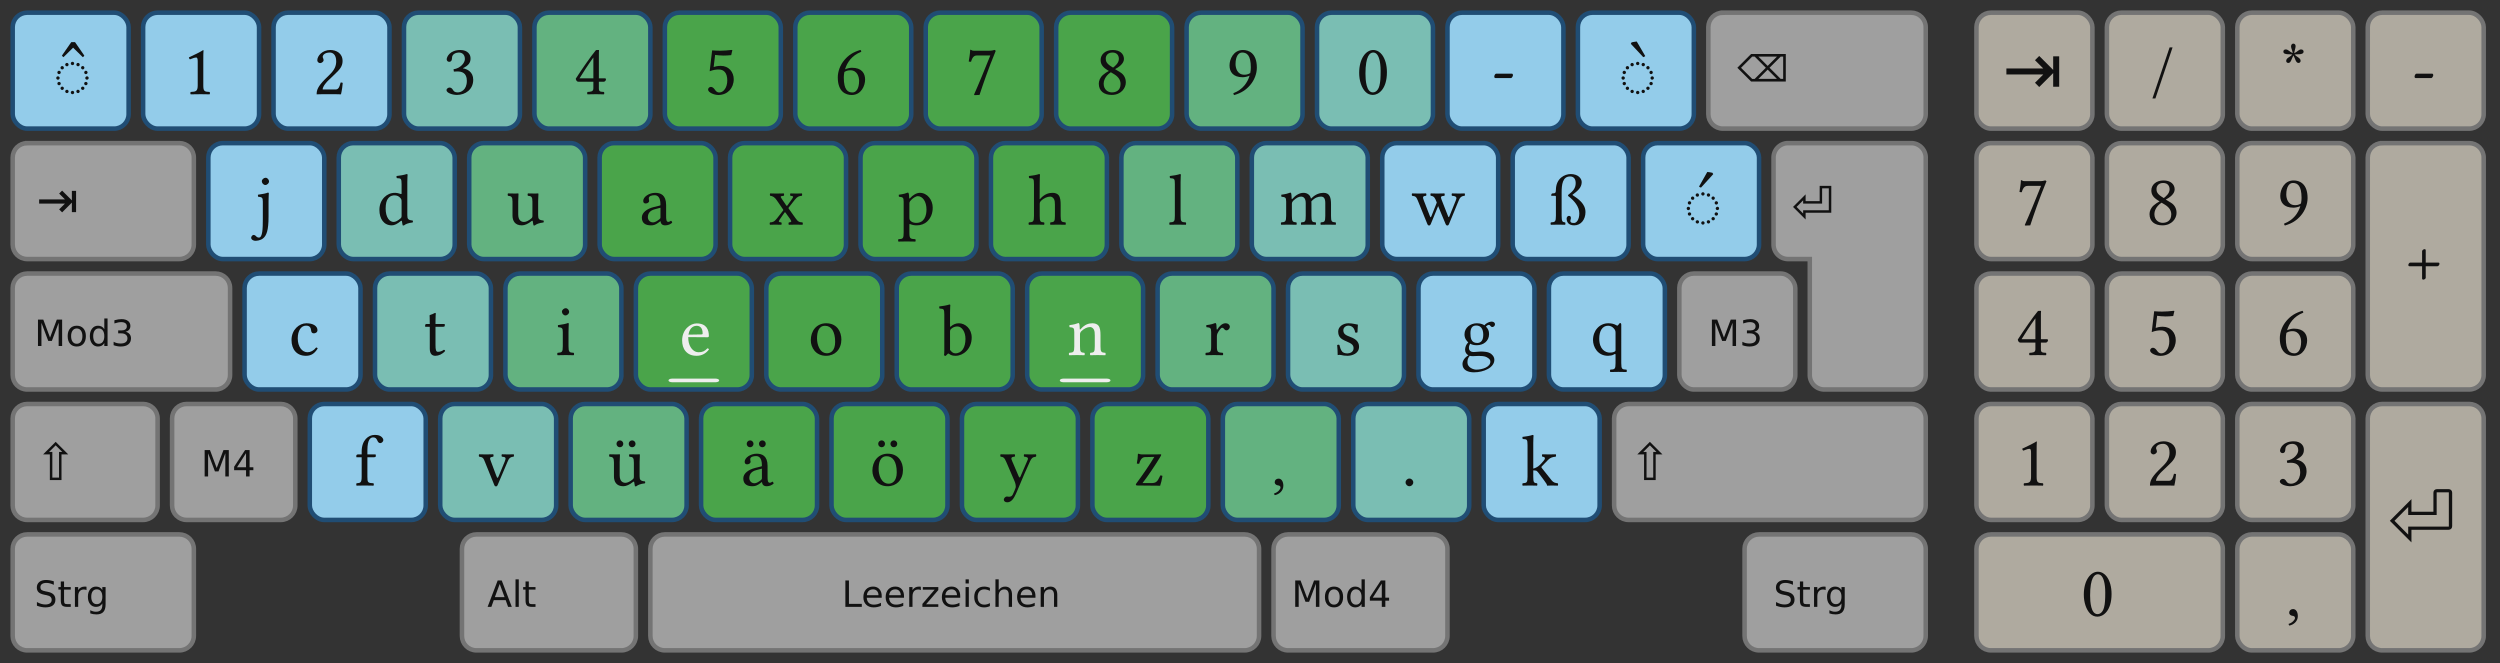 <?xml version="1.0" encoding="UTF-8" standalone="no"?>
<svg version="1.1" id="Ebene_1" height="183" width="690" viewBox="0 0 690 183" enable-background="new 0 0 690 183" xml:space="preserve" inkscape:version="0.48.5 r10040" sodipodi:docname="bone-1-numpad.svg" inkscape:export-xdpi="90" inkscape:export-ydpi="90" xmlns:inkscape="http://www.inkscape.org/namespaces/inkscape" xmlns:sodipodi="http://sodipodi.sourceforge.net/DTD/sodipodi-0.dtd" xmlns:xlink="http://www.w3.org/1999/xlink" xmlns="http://www.w3.org/2000/svg" xmlns:svg="http://www.w3.org/2000/svg" xmlns:rdf="http://www.w3.org/1999/02/22-rdf-syntax-ns#" xmlns:cc="http://creativecommons.org/ns#" xmlns:dc="http://purl.org/dc/elements/1.1/">

  <rect x="0" y="0" width="690" height="183" fill="#333333" stroke="none"/>


<defs id="defs">
<style type="text/css" id="style46661">
text.mod, text.key, text.dead {
	fill:#111;
	fill-opacity:1;
    stroke:none;
    font-style:normal;
    font-variant:normal;
    font-weight:normal;
    font-stretch:normal;
    display:inline;
    font-family:DejaVu Sans;
    writing-mode:lr-tb;
}

text.key {
    font-family:Linux Libertine;
}

text.dead {
    font-family: Gentium Plus Compact; 
}

text.mod {
    text-align:start;
    text-anchor:start;
}

text.space, text.dead, text.center, text.key {
    text-align:center;
    text-anchor:middle;
}

text.key { font-size:20px; }
text.dead { font-size:20px; }
text.mod { font-size:10px; }
text.big { font-size:14px; }

.key {
stroke-width:1.25;
}

.grey { fill:#949494; stroke:#696969; }
.grey { fill:#9f9f9f; stroke:#747474; }

.numpad { fill:#afaa9f; stroke:#747474; }

/* bootstrap colors */
.l5, .r5 { fill:#93CCEA; }
.l4, .r4 { fill:#7abeb3; }
.l3, .r3 { fill:#63b280; }
.l2, .r2 { fill:#4aa44a; }

/* btn bg hover, unused */
.l2, .r2 { stroke:#3071a9; }
.l3, .r3 { stroke:#449d44; }
.l4, .r4 { stroke:#c9302c; }
.l5, .r5 { stroke:#ec971f; }

/* btn border hover */
.l2, .r2 { stroke:#204d74; }
.l3, .r3 { stroke:#204d74; }
.l4, .r4 { stroke:#204d74; }
.l5, .r5 { stroke:#204d74; }

text.nubkey { fill:#eee; }

.pressed {
	<!--opacity:0.5;-->
	fill:#777;
}
    </style>

    <g id="basekey">
        <rect width="32" height="32" rx="4" class="key" id="rect4"/>
	<!--rect width="20" height="20" x="6" y="6" /-->
        <!--rect width="2" height="2" fill="#000" x="15" y="15" /-->
    </g>

    </defs>
<sodipodi:namedview pagecolor="#ffffff" bordercolor="#666666" borderopacity="1" objecttolerance="10" gridtolerance="10" guidetolerance="10" inkscape:pageopacity="0" inkscape:pageshadow="2" inkscape:window-width="1614" inkscape:window-height="969" id="base" showgrid="false" inkscape:zoom="0.70961538" inkscape:cx="685.32105" inkscape:cy="241.15395" inkscape:window-x="78" inkscape:window-y="71" inkscape:window-maximized="0" inkscape:current-layer="Ebene_1" inkscape:pagecheckerboard="0"/>

<g transform="translate(3.5,3.5)" id="g148">
<use xlink:href="#basekey" y="0" x="0" class="l5" id="use9" width="100%" height="100%"/>
<use xlink:href="#basekey" y="0" x="36" class="l5" id="use11" width="100%" height="100%"/>
<use xlink:href="#basekey" y="0" x="72" class="l5" id="use13" width="100%" height="100%"/>
<use xlink:href="#basekey" y="0" x="108" class="l4" id="use15" width="100%" height="100%"/>
<use xlink:href="#basekey" y="0" x="144" class="l3" id="use17" width="100%" height="100%"/>
<use xlink:href="#basekey" y="0" x="180" class="l2" id="use19" width="100%" height="100%"/>
<use xlink:href="#basekey" y="0" x="216" class="l2" id="use21" width="100%" height="100%"/>

<use xlink:href="#basekey" y="0" x="252" class="r2" id="use23" width="100%" height="100%"/>
<use xlink:href="#basekey" y="0" x="288" class="r2" id="use25" width="100%" height="100%"/>
<use xlink:href="#basekey" y="0" x="324" class="r3" id="use27" width="100%" height="100%"/>
<use xlink:href="#basekey" y="0" x="360" class="r4" id="use29" width="100%" height="100%"/>
<use xlink:href="#basekey" y="0" x="396" class="r5" id="use31" width="100%" height="100%"/>
<use xlink:href="#basekey" y="0" x="432" class="r5" id="use33" width="100%" height="100%"/>


<use xlink:href="#basekey" y="36" x="54" class="l5" id="use35" width="100%" height="100%"/>
<use xlink:href="#basekey" y="36" x="90" class="l4" id="use37" width="100%" height="100%"/>
<use xlink:href="#basekey" y="36" x="126" class="l3" id="use39" width="100%" height="100%"/>
<use xlink:href="#basekey" y="36" x="162" class="l2" id="use41" width="100%" height="100%"/>
<use xlink:href="#basekey" y="36" x="198" class="l2" id="use43" width="100%" height="100%"/>

<use xlink:href="#basekey" y="36" x="234" class="r2" id="use45" width="100%" height="100%"/>
<use xlink:href="#basekey" y="36" x="270" class="r2" id="use47" width="100%" height="100%"/>
<use xlink:href="#basekey" y="36" x="306" class="r3" id="use49" width="100%" height="100%"/>
<use xlink:href="#basekey" y="36" x="342" class="r4" id="use51" width="100%" height="100%"/>
<use xlink:href="#basekey" y="36" x="378" class="r5" id="use53" width="100%" height="100%"/>
<use xlink:href="#basekey" y="36" x="414" class="r5" id="use55" width="100%" height="100%"/>
<use xlink:href="#basekey" y="36" x="450" class="r5" id="use57" width="100%" height="100%"/>


<use xlink:href="#basekey" y="72" x="64" class="l5" id="use59" width="100%" height="100%"/>
<use xlink:href="#basekey" y="72" x="100" class="l4" id="use61" width="100%" height="100%"/>
<use xlink:href="#basekey" y="72" x="136" class="l3" id="use63" width="100%" height="100%"/>
<use xlink:href="#basekey" y="72" x="172" class="l2" id="use65" width="100%" height="100%"/>
<use xlink:href="#basekey" y="72" x="208" class="l2" id="use67" width="100%" height="100%"/>

<use xlink:href="#basekey" y="72" x="244" class="r2" id="use69" width="100%" height="100%"/>
<use xlink:href="#basekey" y="72" x="280" class="r2" id="use71" width="100%" height="100%"/>
<use xlink:href="#basekey" y="72" x="316" class="r3" id="use73" width="100%" height="100%"/>
<use xlink:href="#basekey" y="72" x="352" class="r4" id="use75" width="100%" height="100%"/>
<use xlink:href="#basekey" y="72" x="388" class="r5" id="use77" width="100%" height="100%"/>

    <use xlink:href="#basekey" y="72" x="424" class="r5" id="use79" width="100%" height="100%"/>



<use xlink:href="#basekey" y="108" x="82" class="l5" id="use81" width="100%" height="100%"/>
<use xlink:href="#basekey" y="108" x="118" class="l4" id="use83" width="100%" height="100%"/>
<use xlink:href="#basekey" y="108" x="154" class="l3" id="use85" width="100%" height="100%"/>
<use xlink:href="#basekey" y="108" x="190" class="l2" id="use87" width="100%" height="100%"/>
<use xlink:href="#basekey" y="108" x="226" class="l2" id="use89" width="100%" height="100%"/>

<use xlink:href="#basekey" y="108" x="262" class="r2" id="use91" width="100%" height="100%"/>
<use xlink:href="#basekey" y="108" x="298" class="r2" id="use93" width="100%" height="100%"/>
<use xlink:href="#basekey" y="108" x="334" class="r3" id="use95" width="100%" height="100%"/>
<use xlink:href="#basekey" y="108" x="370" class="r4" id="use97" width="100%" height="100%"/>
<use xlink:href="#basekey" y="108" x="406" class="r5" id="use99" width="100%" height="100%"/>


<path id="backspace" class="key grey" style="fill:#9f9f9f;stroke:#747474;stroke-width:1.25" d="m 472,0 h 52 c 2.216,0 4,1.784 4,4 v 24 c 0,2.216 -1.784,4 -4,4 h -52 c -2.216,0 -4,-1.784 -4,-4 V 4 c 0,-2.216 1.784,-4 4,-4 z"/>

<path id="tab" class="key grey" style="fill:#9f9f9f;stroke:#747474;stroke-width:1.25" d="m 4,36 h 42 c 2.216,0 4,1.784 4,4 v 24 c 0,2.216 -1.784,4 -4,4 H 4 C 1.784,68 0,66.216 0,64 V 40 c 0,-2.216 1.784,-4 4,-4 z"/>

<path id="m3l" class="key grey" style="fill:#9f9f9f;stroke:#747474;stroke-width:1.25" d="m 4,72 h 52 c 2.216,0 4,1.784 4,4 v 24 c 0,2.216 -1.784,4 -4,4 H 4 c -2.216,0 -4,-1.784 -4,-4 V 76 c 0,-2.216 1.784,-4 4,-4 z"/>

<use id="m3r" xlink:href="#basekey" x="460" y="72" class="key grey" width="100%" height="100%"/>


<path id="shiftl" class="key grey" style="fill:#9f9f9f;stroke:#747474;stroke-width:1.25" d="m 4,108 h 32 c 2.216,0 4,1.784 4,4 v 24 c 0,2.216 -1.784,4 -4,4 H 4 c -2.216,0 -4,-1.784 -4,-4 v -24 c 0,-2.216 1.784,-4 4,-4 z"/>
<path id="m4l" class="key grey" style="fill:#9f9f9f;stroke:#747474;stroke-width:1.25" d="m 48,108 h 26 c 2.216,0 4,1.784 4,4 v 24 c 0,2.216 -1.784,4 -4,4 H 48 c -2.216,0 -4,-1.784 -4,-4 v -24 c 0,-2.216 1.784,-4 4,-4 z"/>
<path id="shiftr" class="key grey" style="fill:#9f9f9f;stroke:#747474;stroke-width:1.25" d="m 446,108 h 78 c 2.216,0 4,1.784 4,4 v 24 c 0,2.216 -1.784,4 -4,4 h -78 c -2.216,0 -4,-1.784 -4,-4 v -24 c 0,-2.216 1.784,-4 4,-4 z"/>

<path id="ctrll" class="key grey" style="fill:#9f9f9f;stroke:#747474;stroke-width:1.25" d="m 4,144 h 42 c 2.216,0 4,1.784 4,4 v 24 c 0,2.216 -1.784,4 -4,4 H 4 c -2.216,0 -4,-1.784 -4,-4 v -24 c 0,-2.216 1.784,-4 4,-4 z"/>
<path id="altl" class="key grey" style="fill:#9f9f9f;stroke:#747474;stroke-width:1.25" d="m 128,144 h 40 c 2.216,0 4,1.784 4,4 v 24 c 0,2.216 -1.784,4 -4,4 h -40 c -2.216,0 -4,-1.784 -4,-4 v -24 c 0,-2.216 1.784,-4 4,-4 z"/>
<path id="space" class="key grey" style="fill:#9f9f9f;stroke:#747474;stroke-width:1.25" d="m 180,144 h 160 c 2.216,0 4,1.784 4,4 v 24 c 0,2.216 -1.784,4 -4,4 H 180 c -2.216,0 -4,-1.784 -4,-4 v -24 c 0,-2.216 1.784,-4 4,-4 z"/>
<path id="m4r" class="key grey" style="fill:#9f9f9f;stroke:#747474;stroke-width:1.25" d="m 352,144 h 40 c 2.216,0 4,1.784 4,4 v 24 c 0,2.216 -1.784,4 -4,4 h -40 c -2.216,0 -4,-1.784 -4,-4 v -24 c 0,-2.216 1.784,-4 4,-4 z"/>
<path id="ctrlr" class="key grey" style="fill:#9f9f9f;stroke:#747474;stroke-width:1.25" d="m 482,144 h 42 c 2.216,0 4,1.784 4,4 v 24 c 0,2.216 -1.784,4 -4,4 h -42 c -2.216,0 -4,-1.784 -4,-4 v -24 c 0,-2.216 1.784,-4 4,-4 z"/>

<use xlink:href="#basekey" y="0" x="542" class="key numpad" id="use113" width="100%" height="100%"/>
<use xlink:href="#basekey" y="0" x="578" class="key numpad" id="use115" width="100%" height="100%"/>
<use xlink:href="#basekey" y="0" x="614" class="key numpad" id="use117" width="100%" height="100%"/>
<use xlink:href="#basekey" y="0" x="650" class="key numpad" id="use119" width="100%" height="100%"/>

<use xlink:href="#basekey" y="36" x="542" class="key numpad" id="use121" width="100%" height="100%"/>
<use xlink:href="#basekey" y="36" x="578" class="key numpad" id="use123" width="100%" height="100%"/>
<use xlink:href="#basekey" y="36" x="614" class="key numpad" id="use125" width="100%" height="100%"/>
<path id="kpplus" class="key numpad" style="fill:#afaa9f;stroke:#747474;stroke-width:1.25" d="m 654,36 h 24 c 2.216,0 4,1.784 4,4 v 60 c 0,2.216 -1.784,4 -4,4 h -24 c -2.216,0 -4,-1.784 -4,-4 V 40 c 0,-2.216 1.784,-4 4,-4 z"/>

<use xlink:href="#basekey" y="72" x="542" class="key numpad" id="use128" width="100%" height="100%"/>
<use xlink:href="#basekey" y="72" x="578" class="key numpad" id="use130" width="100%" height="100%"/>
<use xlink:href="#basekey" y="72" x="614" class="key numpad" id="use132" width="100%" height="100%"/>

<use xlink:href="#basekey" y="108" x="542" class="key numpad" id="use134" width="100%" height="100%"/>
<use xlink:href="#basekey" y="108" x="578" class="key numpad" id="use136" width="100%" height="100%"/>
<use xlink:href="#basekey" y="108" x="614" class="key numpad" id="use138" width="100%" height="100%"/>
<path id="kppenter" class="key numpad" style="fill:#afaa9f;stroke:#747474;stroke-width:1.25" d="m 654,108 h 24 c 2.216,0 4,1.784 4,4 v 60 c 0,2.216 -1.784,4 -4,4 h -24 c -2.216,0 -4,-1.784 -4,-4 v -60 c 0,-2.216 1.784,-4 4,-4 z"/>

<path id="kp0" class="key numpad" style="fill:#afaa9f;stroke:#747474;stroke-width:1.25" d="m 546,144 h 60 c 2.216,0 4,1.784 4,4 v 24 c 0,2.216 -1.784,4 -4,4 h -60 c -2.216,0 -4,-1.784 -4,-4 v -24 c 0,-2.216 1.784,-4 4,-4 z"/>
<use xlink:href="#basekey" y="144" x="614" class="key numpad" id="use142" width="100%" height="100%"/>

<path fill-rule="evenodd" clip-rule="evenodd" d="M 10,32 H 4 A 4,4 0 0 1 0,28 V 4 A 4,4 0 0 1 4,0 h 34 a 4,4 0 0 1 4,4 v 60 a 4,4 0 0 1 -4,4 H 14 a 4,4 0 0 1 -4,-4 z" transform="translate(486,36)" id="return" class="key grey"/>

<path id="nub" style="fill:#eeeeee" d="m 182,101 h 12 c 0.554,0 1,0.223 1,0.5 0,0.277 -0.446,0.5 -1,0.5 h -12 c -0.554,0 -1,-0.223 -1,-0.5 0,-0.277 0.446,-0.5 1,-0.5 z"/>
<use y="0" x="108" xlink:href="#nub" id="use146" width="100%" height="100%"/>
</g>

<g transform="translate(-0.5,-0.5)" id="g163">
<g aria-label="Mod3" id="m3ltxt" style="font-size:10px;line-height:0%;font-family:'DejaVu Sans';display:inline;fill:#111111" class="mod"><path d="m 10.981,88.71 h 1.47 l 1.86,4.961 1.87,-4.961 h 1.47 V 96 h -0.962 v -6.401 l -1.88,5 h -0.991 l -1.88,-5 V 96 h -0.957 z" style="font-size:10px;line-height:0%;font-family:'DejaVu Sans';display:inline;fill:#111111" id="path328"/><path d="m 21.689,91.161 q -0.723,0 -1.143,0.566 -0.42,0.562 -0.42,1.543 0,0.981 0.415,1.548 0.42,0.562 1.147,0.562 0.718,0 1.138,-0.566 0.42,-0.566 0.42,-1.543 0,-0.972 -0.42,-1.538 -0.42,-0.571 -1.138,-0.571 z m 0,-0.762 q 1.172,0 1.841,0.762 0.669,0.762 0.669,2.109 0,1.343 -0.669,2.109 -0.669,0.762 -1.841,0.762 -1.177,0 -1.846,-0.762 -0.664,-0.767 -0.664,-2.109 0,-1.348 0.664,-2.109 0.669,-0.762 1.846,-0.762 z" style="font-size:10px;line-height:0%;font-family:'DejaVu Sans';display:inline;fill:#111111" id="path330"/><path d="m 29.287,91.361 v -2.959 h 0.898 V 96 h -0.898 v -0.82 q -0.283,0.488 -0.718,0.728 -0.43,0.234 -1.035,0.234 -0.991,0 -1.616,-0.791 -0.62,-0.791 -0.62,-2.08 0,-1.289 0.62,-2.08 0.625,-0.791 1.616,-0.791 0.605,0 1.035,0.239 0.435,0.234 0.718,0.723 z m -3.062,1.909 q 0,0.991 0.405,1.558 0.41,0.562 1.123,0.562 0.713,0 1.123,-0.562 0.41,-0.566 0.41,-1.558 0,-0.991 -0.41,-1.553 -0.41,-0.566 -1.123,-0.566 -0.713,0 -1.123,0.566 -0.405,0.562 -0.405,1.553 z" style="font-size:10px;line-height:0%;font-family:'DejaVu Sans';display:inline;fill:#111111" id="path332"/><path d="m 35.151,92.069 q 0.708,0.151 1.104,0.63 0.4,0.479 0.4,1.182 0,1.079 -0.742,1.67 -0.742,0.591 -2.109,0.591 -0.459,0 -0.947,-0.093 -0.483,-0.088 -1.001,-0.269 v -0.952 q 0.41,0.239 0.898,0.361 0.488,0.122 1.021,0.122 0.928,0 1.411,-0.366 0.488,-0.366 0.488,-1.064 0,-0.645 -0.454,-1.006 -0.449,-0.366 -1.255,-0.366 h -0.85 v -0.811 h 0.889 q 0.728,0 1.113,-0.288 0.386,-0.293 0.386,-0.84 0,-0.562 -0.4,-0.859 -0.396,-0.303 -1.138,-0.303 -0.405,0 -0.869,0.088 -0.464,0.088 -1.021,0.273 v -0.879 q 0.562,-0.156 1.05,-0.234 0.493,-0.078 0.928,-0.078 1.123,0 1.777,0.513 0.654,0.508 0.654,1.377 0,0.605 -0.347,1.025 -0.347,0.415 -0.986,0.576 z" style="font-size:10px;line-height:0%;font-family:'DejaVu Sans';display:inline;fill:#111111" id="path334"/></g>
<g aria-label="⇧" id="shiftltxt" style="font-size:14px;line-height:0%;font-family:'DejaVu Sans';display:inline;fill:#111111" class="mod big"><path d="m 17.684,125.234 -1.818,-1.818 -1.818,1.818 h 0.896 v 7.082 h 1.846 v -7.082 z m -5.291,0.684 3.473,-3.473 3.473,3.473 H 17.472 V 133 h -3.213 v -7.082 z" style="font-size:14px;line-height:0%;font-family:'DejaVu Sans';display:inline;fill:#111111" id="path337"/></g>
<g aria-label="Strg" id="ctrlltxt" style="font-size:10px;line-height:0%;font-family:'DejaVu Sans';display:inline;fill:#111111" class="mod"><path d="m 15.352,160.949 v 0.962 q -0.562,-0.269 -1.06,-0.4 -0.498,-0.132 -0.962,-0.132 -0.806,0 -1.245,0.312 -0.435,0.312 -0.435,0.889 0,0.483 0.288,0.732 0.293,0.244 1.104,0.396 l 0.596,0.122 q 1.104,0.21 1.626,0.742 0.527,0.527 0.527,1.416 0,1.06 -0.713,1.606 -0.708,0.547 -2.08,0.547 -0.518,0 -1.104,-0.117 -0.581,-0.117 -1.206,-0.347 v -1.016 q 0.601,0.337 1.177,0.508 0.576,0.171 1.133,0.171 0.845,0 1.304,-0.332 0.459,-0.332 0.459,-0.947 0,-0.537 -0.332,-0.84 -0.327,-0.303 -1.079,-0.454 l -0.601,-0.117 q -1.104,-0.22 -1.597,-0.688 -0.493,-0.469 -0.493,-1.304 0,-0.967 0.679,-1.523 0.684,-0.557 1.88,-0.557 0.513,0 1.045,0.093 0.532,0.093 1.089,0.278 z" style="font-size:10px;line-height:0%;font-family:'DejaVu Sans';display:inline;fill:#111111" id="path340"/><path d="m 18.179,160.979 v 1.553 h 1.851 v 0.698 h -1.851 v 2.969 q 0,0.669 0.181,0.859 0.186,0.19 0.747,0.19 h 0.923 V 168 h -0.923 q -1.04,0 -1.436,-0.386 -0.396,-0.391 -0.396,-1.416 v -2.969 h -0.659 v -0.698 h 0.659 v -1.553 z" style="font-size:10px;line-height:0%;font-family:'DejaVu Sans';display:inline;fill:#111111" id="path342"/><path d="m 24.38,163.371 q -0.151,-0.088 -0.332,-0.127 -0.176,-0.044 -0.391,-0.044 -0.762,0 -1.172,0.498 -0.405,0.493 -0.405,1.421 V 168 h -0.903 v -5.469 h 0.903 v 0.85 q 0.283,-0.498 0.737,-0.737 0.454,-0.244 1.104,-0.244 0.093,0 0.205,0.015 0.112,0.01 0.249,0.034 z" style="font-size:10px;line-height:0%;font-family:'DejaVu Sans';display:inline;fill:#111111" id="path344"/><path d="m 28.745,165.202 q 0,-0.977 -0.405,-1.514 -0.4,-0.537 -1.128,-0.537 -0.723,0 -1.128,0.537 -0.4,0.537 -0.4,1.514 0,0.972 0.4,1.509 0.405,0.537 1.128,0.537 0.728,0 1.128,-0.537 0.405,-0.537 0.405,-1.509 z m 0.898,2.119 q 0,1.396 -0.62,2.075 -0.62,0.684 -1.899,0.684 -0.474,0 -0.894,-0.073 -0.42,-0.068 -0.815,-0.215 v -0.874 q 0.396,0.215 0.781,0.317 0.386,0.103 0.786,0.103 0.884,0 1.323,-0.464 0.439,-0.459 0.439,-1.392 v -0.444 q -0.278,0.483 -0.713,0.723 Q 27.598,168 26.992,168 q -1.006,0 -1.621,-0.767 -0.615,-0.767 -0.615,-2.031 0,-1.27 0.615,-2.036 0.615,-0.767 1.621,-0.767 0.605,0 1.04,0.239 0.435,0.239 0.713,0.723 v -0.83 h 0.898 z" style="font-size:10px;line-height:0%;font-family:'DejaVu Sans';display:inline;fill:#111111" id="path346"/></g>

<g aria-label="M4" id="m4ltxt" style="font-size:10px;line-height:0%;font-family:'DejaVu Sans';display:inline;fill:#111111" class="mod"><path d="m 56.981,124.71 h 1.47 l 1.86,4.961 1.87,-4.961 h 1.47 V 132 h -0.962 v -6.401 l -1.88,5 h -0.991 l -1.88,-5 V 132 h -0.957 z" style="font-size:10px;line-height:0%;font-family:'DejaVu Sans';display:inline;fill:#111111" id="path349"/><path d="m 68.407,125.569 -2.49,3.892 h 2.49 z m -0.259,-0.859 h 1.24 v 4.751 h 1.04 v 0.82 H 69.389 V 132 h -0.981 v -1.719 h -3.291 v -0.952 z" style="font-size:10px;line-height:0%;font-family:'DejaVu Sans';display:inline;fill:#111111" id="path351"/></g>
<g aria-label="Alt" id="altltxt" style="font-size:10px;line-height:0%;font-family:'DejaVu Sans';display:inline;fill:#111111" class="mod"><path d="m 138.418,161.682 -1.338,3.628 h 2.681 z m -0.557,-0.972 h 1.118 L 141.758,168 h -1.025 l -0.664,-1.87 h -3.286 L 136.118,168 h -1.04 z" style="font-size:10px;line-height:0%;font-family:'DejaVu Sans';display:inline;fill:#111111" id="path354"/><path d="m 142.783,160.402 h 0.898 V 168 h -0.898 z" style="font-size:10px;line-height:0%;font-family:'DejaVu Sans';display:inline;fill:#111111" id="path356"/><path d="m 146.45,160.979 v 1.553 h 1.851 v 0.698 h -1.851 v 2.969 q 0,0.669 0.181,0.859 0.186,0.19 0.747,0.19 h 0.923 V 168 h -0.923 q -1.04,0 -1.436,-0.386 -0.396,-0.391 -0.396,-1.416 v -2.969 h -0.659 v -0.698 h 0.659 v -1.553 z" style="font-size:10px;line-height:0%;font-family:'DejaVu Sans';display:inline;fill:#111111" id="path358"/></g>


<g aria-label="M3" id="m3rtxt" style="font-size:10px;line-height:0%;font-family:'DejaVu Sans';display:inline;fill:#111111" class="mod"><path d="m 472.981,88.71 h 1.47 l 1.86,4.961 1.87,-4.961 h 1.47 V 96 h -0.962 v -6.401 l -1.88,5 h -0.991 l -1.88,-5 V 96 h -0.957 z" style="font-size:10px;line-height:0%;font-family:'DejaVu Sans';display:inline;fill:#111111" id="path361"/><path d="m 484.686,92.069 q 0.708,0.151 1.104,0.63 0.4,0.479 0.4,1.182 0,1.079 -0.742,1.67 -0.742,0.591 -2.109,0.591 -0.459,0 -0.947,-0.093 -0.483,-0.088 -1.001,-0.269 v -0.952 q 0.41,0.239 0.898,0.361 0.488,0.122 1.02,0.122 0.928,0 1.411,-0.366 0.488,-0.366 0.488,-1.064 0,-0.645 -0.454,-1.006 -0.449,-0.366 -1.255,-0.366 h -0.85 v -0.811 h 0.889 q 0.728,0 1.113,-0.288 0.386,-0.293 0.386,-0.84 0,-0.562 -0.4,-0.859 -0.396,-0.303 -1.138,-0.303 -0.405,0 -0.869,0.088 -0.464,0.088 -1.021,0.273 v -0.879 q 0.562,-0.156 1.05,-0.234 0.493,-0.078 0.928,-0.078 1.123,0 1.777,0.513 0.654,0.508 0.654,1.377 0,0.605 -0.347,1.025 -0.347,0.415 -0.986,0.576 z" style="font-size:10px;line-height:0%;font-family:'DejaVu Sans';display:inline;fill:#111111" id="path363"/></g>


<g aria-label="⇧" id="shiftrtxt" style="font-size:14px;line-height:0%;font-family:'DejaVu Sans';display:inline;fill:#111111" class="mod big"><path d="m 457.684,125.234 -1.818,-1.818 -1.818,1.818 h 0.896 v 7.082 h 1.846 v -7.082 z m -5.291,0.684 3.473,-3.473 3.473,3.473 h -1.866 V 133 h -3.213 v -7.082 z" style="font-size:14px;line-height:0%;font-family:'DejaVu Sans';display:inline;fill:#111111" id="path366"/></g>
<g aria-label="Strg" id="ctrlrtxt" style="font-size:10px;line-height:0%;font-family:'DejaVu Sans';display:inline;fill:#111111" class="mod"><path d="m 495.352,160.949 v 0.962 q -0.562,-0.269 -1.06,-0.4 -0.498,-0.132 -0.962,-0.132 -0.806,0 -1.245,0.312 -0.435,0.312 -0.435,0.889 0,0.483 0.288,0.732 0.293,0.244 1.104,0.396 l 0.596,0.122 q 1.104,0.21 1.626,0.742 0.527,0.527 0.527,1.416 0,1.06 -0.713,1.606 -0.708,0.547 -2.08,0.547 -0.518,0 -1.104,-0.117 -0.581,-0.117 -1.206,-0.347 v -1.016 q 0.601,0.337 1.177,0.508 0.576,0.171 1.133,0.171 0.845,0 1.304,-0.332 0.459,-0.332 0.459,-0.947 0,-0.537 -0.332,-0.84 -0.327,-0.303 -1.079,-0.454 l -0.601,-0.117 q -1.104,-0.22 -1.597,-0.688 -0.493,-0.469 -0.493,-1.304 0,-0.967 0.679,-1.523 0.684,-0.557 1.88,-0.557 0.513,0 1.045,0.093 0.532,0.093 1.089,0.278 z" style="font-size:10px;line-height:0%;font-family:'DejaVu Sans';display:inline;fill:#111111" id="path369"/><path d="m 498.179,160.979 v 1.553 h 1.851 v 0.698 h -1.851 v 2.969 q 0,0.669 0.181,0.859 0.186,0.19 0.747,0.19 h 0.923 V 168 h -0.923 q -1.04,0 -1.436,-0.386 -0.396,-0.391 -0.396,-1.416 v -2.969 h -0.659 v -0.698 h 0.659 v -1.553 z" style="font-size:10px;line-height:0%;font-family:'DejaVu Sans';display:inline;fill:#111111" id="path371"/><path d="m 504.38,163.371 q -0.151,-0.088 -0.332,-0.127 -0.176,-0.044 -0.391,-0.044 -0.762,0 -1.172,0.498 -0.405,0.493 -0.405,1.421 V 168 h -0.903 v -5.469 h 0.903 v 0.85 q 0.283,-0.498 0.737,-0.737 0.454,-0.244 1.104,-0.244 0.093,0 0.205,0.015 0.112,0.01 0.249,0.034 z" style="font-size:10px;line-height:0%;font-family:'DejaVu Sans';display:inline;fill:#111111" id="path373"/><path d="m 508.745,165.202 q 0,-0.977 -0.405,-1.514 -0.4,-0.537 -1.128,-0.537 -0.723,0 -1.128,0.537 -0.4,0.537 -0.4,1.514 0,0.972 0.4,1.509 0.405,0.537 1.128,0.537 0.728,0 1.128,-0.537 0.405,-0.537 0.405,-1.509 z m 0.898,2.119 q 0,1.396 -0.62,2.075 -0.62,0.684 -1.899,0.684 -0.474,0 -0.894,-0.073 -0.42,-0.068 -0.815,-0.215 v -0.874 q 0.396,0.215 0.781,0.317 0.386,0.103 0.786,0.103 0.884,0 1.323,-0.464 0.439,-0.459 0.439,-1.392 v -0.444 q -0.278,0.483 -0.713,0.723 Q 507.598,168 506.992,168 q -1.006,0 -1.621,-0.767 -0.615,-0.767 -0.615,-2.031 0,-1.27 0.615,-2.036 0.615,-0.767 1.621,-0.767 0.605,0 1.04,0.239 0.435,0.239 0.713,0.723 v -0.83 h 0.898 z" style="font-size:10px;line-height:0%;font-family:'DejaVu Sans';display:inline;fill:#111111" id="path375"/></g>
<g aria-label="Mod4" id="m4rtxt" style="font-size:10px;line-height:0%;font-family:'DejaVu Sans';display:inline;fill:#111111" class="mod"><path d="m 357.981,160.71 h 1.47 l 1.86,4.961 1.87,-4.961 h 1.47 V 168 h -0.962 v -6.401 l -1.88,5 h -0.991 l -1.88,-5 V 168 h -0.957 z" style="font-size:10px;line-height:0%;font-family:'DejaVu Sans';display:inline;fill:#111111" id="path378"/><path d="m 368.689,163.161 q -0.723,0 -1.143,0.566 -0.42,0.562 -0.42,1.543 0,0.981 0.415,1.548 0.42,0.562 1.147,0.562 0.718,0 1.138,-0.566 0.42,-0.566 0.42,-1.543 0,-0.972 -0.42,-1.538 -0.42,-0.571 -1.138,-0.571 z m 0,-0.762 q 1.172,0 1.841,0.762 0.669,0.762 0.669,2.109 0,1.343 -0.669,2.109 -0.669,0.762 -1.841,0.762 -1.177,0 -1.846,-0.762 -0.664,-0.767 -0.664,-2.109 0,-1.348 0.664,-2.109 0.669,-0.762 1.846,-0.762 z" style="font-size:10px;line-height:0%;font-family:'DejaVu Sans';display:inline;fill:#111111" id="path380"/><path d="m 376.287,163.361 v -2.959 h 0.898 V 168 h -0.898 v -0.82 q -0.283,0.488 -0.718,0.728 -0.43,0.234 -1.035,0.234 -0.991,0 -1.616,-0.791 -0.62,-0.791 -0.62,-2.08 0,-1.289 0.62,-2.08 0.625,-0.791 1.616,-0.791 0.605,0 1.035,0.239 0.435,0.234 0.718,0.723 z m -3.062,1.909 q 0,0.991 0.405,1.558 0.41,0.562 1.123,0.562 0.713,0 1.123,-0.562 0.41,-0.566 0.41,-1.558 0,-0.991 -0.41,-1.553 -0.41,-0.566 -1.123,-0.566 -0.713,0 -1.123,0.566 -0.405,0.562 -0.405,1.553 z" style="font-size:10px;line-height:0%;font-family:'DejaVu Sans';display:inline;fill:#111111" id="path382"/><path d="m 381.873,161.569 -2.49,3.892 h 2.49 z m -0.259,-0.859 h 1.24 v 4.751 h 1.04 v 0.82 h -1.04 V 168 h -0.981 v -1.719 h -3.291 v -0.952 z" style="font-size:10px;line-height:0%;font-family:'DejaVu Sans';display:inline;fill:#111111" id="path384"/></g>
<g aria-label="Leerzeichen" id="text159" style="font-size:10px;line-height:0%;font-family:'DejaVu Sans';text-align:center;text-anchor:middle;display:inline;fill:#111111" class="mod space"><path d="m 233.823,160.71 h 0.986 v 6.46 h 3.55 V 168 h -4.536 z" style="font-size:10px;line-height:0%;font-family:'DejaVu Sans';text-align:center;text-anchor:middle;display:inline;fill:#111111" id="path387"/><path d="m 243.857,165.041 v 0.439 h -4.131 q 0.059,0.928 0.557,1.416 0.503,0.483 1.396,0.483 0.518,0 1.001,-0.127 0.488,-0.127 0.967,-0.381 v 0.85 q -0.483,0.205 -0.991,0.312 -0.508,0.107 -1.03,0.107 -1.309,0 -2.075,-0.762 -0.762,-0.762 -0.762,-2.061 0,-1.343 0.723,-2.129 0.728,-0.791 1.958,-0.791 1.104,0 1.743,0.713 0.645,0.708 0.645,1.929 z m -0.898,-0.264 q -0.01,-0.737 -0.415,-1.177 -0.4,-0.439 -1.064,-0.439 -0.752,0 -1.206,0.425 -0.449,0.425 -0.518,1.196 z" style="font-size:10px;line-height:0%;font-family:'DejaVu Sans';text-align:center;text-anchor:middle;display:inline;fill:#111111" id="path389"/><path d="m 250.009,165.041 v 0.439 h -4.131 q 0.059,0.928 0.557,1.416 0.503,0.483 1.396,0.483 0.518,0 1.001,-0.127 0.488,-0.127 0.967,-0.381 v 0.85 q -0.483,0.205 -0.991,0.312 -0.508,0.107 -1.03,0.107 -1.309,0 -2.075,-0.762 -0.762,-0.762 -0.762,-2.061 0,-1.343 0.723,-2.129 0.728,-0.791 1.958,-0.791 1.104,0 1.743,0.713 0.645,0.708 0.645,1.929 z m -0.898,-0.264 q -0.01,-0.737 -0.415,-1.177 -0.4,-0.439 -1.064,-0.439 -0.752,0 -1.206,0.425 -0.449,0.425 -0.518,1.196 z" style="font-size:10px;line-height:0%;font-family:'DejaVu Sans';text-align:center;text-anchor:middle;display:inline;fill:#111111" id="path391"/><path d="m 254.653,163.371 q -0.151,-0.088 -0.332,-0.127 -0.176,-0.044 -0.391,-0.044 -0.762,0 -1.172,0.498 -0.405,0.493 -0.405,1.421 V 168 h -0.903 v -5.469 h 0.903 v 0.85 q 0.283,-0.498 0.737,-0.737 0.454,-0.244 1.104,-0.244 0.093,0 0.205,0.015 0.112,0.01 0.249,0.034 z" style="font-size:10px;line-height:0%;font-family:'DejaVu Sans';text-align:center;text-anchor:middle;display:inline;fill:#111111" id="path393"/><path d="m 255.205,162.531 h 4.268 v 0.82 l -3.379,3.931 h 3.379 V 168 h -4.39 v -0.82 l 3.379,-3.931 h -3.257 z" style="font-size:10px;line-height:0%;font-family:'DejaVu Sans';text-align:center;text-anchor:middle;display:inline;fill:#111111" id="path395"/><path d="m 265.522,165.041 v 0.439 h -4.131 q 0.059,0.928 0.557,1.416 0.503,0.483 1.396,0.483 0.518,0 1.001,-0.127 0.488,-0.127 0.967,-0.381 v 0.85 q -0.483,0.205 -0.991,0.312 -0.508,0.107 -1.03,0.107 -1.309,0 -2.075,-0.762 -0.762,-0.762 -0.762,-2.061 0,-1.343 0.723,-2.129 0.728,-0.791 1.958,-0.791 1.104,0 1.743,0.713 0.645,0.708 0.645,1.929 z m -0.898,-0.264 q -0.01,-0.737 -0.415,-1.177 -0.4,-0.439 -1.064,-0.439 -0.752,0 -1.206,0.425 -0.449,0.425 -0.518,1.196 z" style="font-size:10px;line-height:0%;font-family:'DejaVu Sans';text-align:center;text-anchor:middle;display:inline;fill:#111111" id="path397"/><path d="m 266.997,162.531 h 0.898 V 168 h -0.898 z m 0,-2.129 h 0.898 v 1.138 h -0.898 z" style="font-size:10px;line-height:0%;font-family:'DejaVu Sans';text-align:center;text-anchor:middle;display:inline;fill:#111111" id="path399"/><path d="m 273.71,162.741 v 0.84 q -0.381,-0.21 -0.767,-0.312 -0.381,-0.107 -0.771,-0.107 -0.874,0 -1.357,0.557 -0.483,0.552 -0.483,1.553 0,1.001 0.483,1.558 0.483,0.552 1.357,0.552 0.391,0 0.771,-0.103 0.386,-0.107 0.767,-0.317 v 0.83 q -0.376,0.176 -0.781,0.264 -0.4,0.088 -0.854,0.088 -1.235,0 -1.963,-0.776 -0.728,-0.776 -0.728,-2.095 0,-1.338 0.732,-2.104 0.737,-0.767 2.017,-0.767 0.415,0 0.811,0.088 0.396,0.083 0.767,0.254 z" style="font-size:10px;line-height:0%;font-family:'DejaVu Sans';text-align:center;text-anchor:middle;display:inline;fill:#111111" id="path401"/><path d="M 279.819,164.699 V 168 h -0.898 v -3.271 q 0,-0.776 -0.303,-1.162 -0.303,-0.386 -0.908,-0.386 -0.728,0 -1.147,0.464 -0.42,0.464 -0.42,1.265 V 168 h -0.903 v -7.598 h 0.903 v 2.979 q 0.322,-0.493 0.757,-0.737 0.439,-0.244 1.011,-0.244 0.942,0 1.426,0.586 0.483,0.581 0.483,1.714 z" style="font-size:10px;line-height:0%;font-family:'DejaVu Sans';text-align:center;text-anchor:middle;display:inline;fill:#111111" id="path403"/><path d="m 286.289,165.041 v 0.439 h -4.131 q 0.059,0.928 0.557,1.416 0.503,0.483 1.396,0.483 0.518,0 1.001,-0.127 0.488,-0.127 0.967,-0.381 v 0.85 q -0.483,0.205 -0.991,0.312 -0.508,0.107 -1.03,0.107 -1.309,0 -2.075,-0.762 -0.762,-0.762 -0.762,-2.061 0,-1.343 0.723,-2.129 0.728,-0.791 1.958,-0.791 1.104,0 1.743,0.713 0.645,0.708 0.645,1.929 z m -0.898,-0.264 q -0.01,-0.737 -0.415,-1.177 -0.4,-0.439 -1.064,-0.439 -0.752,0 -1.206,0.425 -0.449,0.425 -0.518,1.196 z" style="font-size:10px;line-height:0%;font-family:'DejaVu Sans';text-align:center;text-anchor:middle;display:inline;fill:#111111" id="path405"/><path d="M 292.309,164.699 V 168 h -0.898 v -3.271 q 0,-0.776 -0.303,-1.162 -0.303,-0.386 -0.908,-0.386 -0.728,0 -1.147,0.464 -0.42,0.464 -0.42,1.265 V 168 H 287.729 v -5.469 h 0.903 v 0.85 q 0.322,-0.493 0.757,-0.737 0.439,-0.244 1.011,-0.244 0.942,0 1.426,0.586 0.483,0.581 0.483,1.714 z" style="font-size:10px;line-height:0%;font-family:'DejaVu Sans';text-align:center;text-anchor:middle;display:inline;fill:#111111" id="path407"/></g>

<g aria-label="⏎" id="returntxt" style="font-size:14px;line-height:0%;font-family:'DejaVu Sans';display:inline;fill:#111111" class="mod big"><path d="m 498.849,61.084 -3.473,-3.473 3.473,-3.473 v 1.866 h 3.876 v -4.211 h 3.213 l -0.007,7.424 h -7.082 z m -0.684,-4.396 v -0.896 l -1.818,1.818 1.818,1.818 V 58.534 h 7.082 l 0.007,-6.057 h -1.846 l -0.007,4.211 z" style="font-size:14px;line-height:0%;font-family:'DejaVu Sans';display:inline;fill:#111111" id="path410"/></g>
<g aria-label="⌫" id="backspacetxt" style="font-size:10px;line-height:0%;font-family:'DejaVu Sans';display:inline;fill:#111111" class="mod"><path d="m 493.379,23 h -9.575 l -3.799,-3.799 3.799,-3.799 h 9.575 z m -0.723,-6.875 h -0.688 l -3.076,3.076 3.076,3.076 h 0.688 z m -6.846,0 2.563,2.563 2.563,-2.563 z m 5.127,6.152 -2.563,-2.563 -2.563,2.563 z M 484.795,16.125 h -0.693 l -3.076,3.086 3.076,3.066 h 0.693 l 3.076,-3.076 z" style="font-size:10px;line-height:0%;font-family:'DejaVu Sans';display:inline;fill:#111111" id="path413"/></g>
</g>

<g transform="translate(55,26)" id="g187">
	<g aria-label="1" id="text165" style="font-size:20px;line-height:0%;font-family:'Linux Libertine';text-align:center;text-anchor:middle;display:inline;fill:#111111;stroke-width:1.25" class="key"><path d="m 1.11,-2.44 v -6.94 c 0,-1.2 0.02,-2.42 0.06,-2.68 0,-0.1 -0.04,-0.1 -0.12,-0.1 -1.1,0.68 -2.16,1.18 -3.92,2 0.04,0.22 0.12,0.42 0.3,0.54 0.92,-0.38 1.36,-0.5 1.74,-0.5 0.34,0 0.4,0.48 0.4,1.16 v 6.52 c 0,1.66 -0.54,1.76 -1.94,1.82 -0.12,0.12 -0.12,0.54 0,0.66 C -1.39,0.02 -0.67,0 0.41,0 1.37,0 1.85,0.02 2.85,0.04 c 0.12,-0.12 0.12,-0.54 0,-0.66 -1.4,-0.06 -1.74,-0.16 -1.74,-1.82 z" style="font-size:20px;line-height:0%;font-family:'Linux Libertine';text-align:center;text-anchor:middle;display:inline;fill:#111111;stroke-width:1.25" id="path416"/></g>
	<g aria-label="2" id="text167" style="font-size:20px;line-height:0%;font-family:'Linux Libertine';text-align:center;text-anchor:middle;display:inline;fill:#111111;stroke-width:1.25" class="key"><path d="m 32.57,-9.36 c 0,0.42 0.38,0.78 0.8,0.78 0.34,0 0.94,-0.36 0.94,-0.8 0,-0.16 -0.04,-0.28 -0.08,-0.42 -0.04,-0.14 -0.16,-0.32 -0.16,-0.48 0,-0.5 0.52,-1.22 1.98,-1.22 0.72,0 1.74,0.5 1.74,2.42 0,1.28 -0.46,2.32 -1.64,3.52 l -1.48,1.46 c -1.96,2 -2.28,2.96 -2.28,4.14 0,0 1.02,-0.04 1.66,-0.04 h 3.5 c 0.64,0 1.56,0.04 1.56,0.04 0.26,-1.06 0.46,-2.56 0.48,-3.16 -0.12,-0.1 -0.38,-0.14 -0.58,-0.1 -0.34,1.42 -0.68,1.92 -1.4,1.92 h -3.56 c 0,-0.96 1.38,-2.32 1.48,-2.42 l 2.02,-1.94 c 1.14,-1.1 2,-1.98 2,-3.5 0,-2.16 -1.76,-3.04 -3.38,-3.04 -2.22,0 -3.6,1.64 -3.6,2.84 z" style="font-size:20px;line-height:0%;font-family:'Linux Libertine';text-align:center;text-anchor:middle;display:inline;fill:#111111;stroke-width:1.25" id="path419"/></g>
	<g aria-label="3" id="text169" style="font-size:20px;line-height:0%;font-family:'Linux Libertine';text-align:center;text-anchor:middle;display:inline;fill:#111111;stroke-width:1.25" class="key"><path d="m 71.65,-11.5 c 0.86,0 1.66,0.52 1.66,1.8 0,1 -1.16,2.54 -3.14,2.82 l 0.1,0.64 c 0.34,-0.04 0.7,-0.04 0.96,-0.04 1.14,0 2.62,0.32 2.62,2.58 0,2.66 -1.78,3.2 -2.48,3.2 -1.02,0 -1.2,-0.46 -1.44,-0.82 -0.2,-0.28 -0.46,-0.52 -0.86,-0.52 -0.42,0 -0.84,0.38 -0.84,0.7 0,0.8 1.68,1.34 2.88,1.34 2.38,0 4.5,-1.54 4.5,-4.18 0,-2.18 -1.64,-2.96 -2.82,-3.16 l -0.02,-0.04 c 1.64,-0.78 2.1,-1.6 2.1,-2.66 0,-0.6 -0.14,-1.08 -0.62,-1.58 -0.44,-0.44 -1.14,-0.78 -2.18,-0.78 -2.94,0 -3.78,1.92 -3.78,2.58 0,0.28 0.2,0.68 0.68,0.68 0.7,0 0.78,-0.66 0.78,-1.04 0,-1.28 1.38,-1.52 1.9,-1.52 z" style="font-size:20px;line-height:0%;font-family:'Linux Libertine';text-align:center;text-anchor:middle;display:inline;fill:#111111;stroke-width:1.25" id="path422"/></g>
	<g aria-label="4" id="text171" style="font-size:20px;line-height:0%;font-family:'Linux Libertine';text-align:center;text-anchor:middle;display:inline;fill:#111111;stroke-width:1.25" class="key"><path d="m 111.95,-4.38 h -1.66 v -5.84 c 0,-1 0,-1.78 0.04,-1.94 l -0.04,-0.04 h -0.64 c -0.14,0 -0.24,0.12 -0.32,0.22 -1.26,1.54 -3.58,4.84 -5.42,7.7 0.06,0.3 0.18,0.84 0.78,0.84 h 4.08 v 1.84 c 0,0.92 -0.76,0.92 -1.62,0.98 -0.12,0.12 -0.12,0.54 0,0.66 0.64,-0.02 1.44,-0.04 2.36,-0.04 0.78,0 1.54,0.02 2.18,0.04 0.12,-0.12 0.12,-0.54 0,-0.66 -0.98,-0.08 -1.4,-0.04 -1.4,-0.98 v -1.84 h 1.38 c 0.28,0 0.58,-0.38 0.58,-0.62 0,-0.2 -0.08,-0.32 -0.3,-0.32 z m -3.18,-5.76 v 5.76 h -3.82 c 1.02,-1.64 2.44,-3.88 3.82,-5.76 z" style="font-size:20px;line-height:0%;font-family:'Linux Libertine';text-align:center;text-anchor:middle;display:inline;fill:#111111;stroke-width:1.25" id="path425"/></g>
	<g aria-label="5" id="text173" style="font-size:20px;line-height:0%;font-family:'Linux Libertine';text-align:center;text-anchor:middle;display:inline;fill:#111111;stroke-width:1.25" class="key"><path d="m 145.73,-3.78 c 0,1.9 -1,3.3 -2.2,3.3 -0.76,0 -1.02,-0.5 -1.32,-0.9 -0.26,-0.34 -0.6,-0.64 -1.02,-0.64 -0.38,0 -0.76,0.34 -0.76,0.74 0,0.82 1.7,1.5 2.84,1.5 2.48,0 4.24,-1.84 4.24,-4.36 0,-1.94 -1.34,-3.68 -3.58,-3.68 -0.86,0 -1.6,0.18 -1.96,0.32 l 0.4,-3.34 c 0.74,0.08 1.38,0.18 2.34,0.18 0.6,0 1.28,-0.04 2.1,-0.12 l 0.32,-1.36 -0.14,-0.08 c -1.14,0.12 -2.22,0.22 -3.28,0.22 -0.74,0 -1.46,-0.04 -2.16,-0.1 l -0.68,5.76 c 1.06,-0.4 1.82,-0.48 2.54,-0.48 1.3,0 2.32,0.86 2.32,3.04 z" style="font-size:20px;line-height:0%;font-family:'Linux Libertine';text-align:center;text-anchor:middle;display:inline;fill:#111111;stroke-width:1.25" id="path428"/></g>

	<g aria-label="6" id="text175" style="font-size:20px;line-height:0%;font-family:'Linux Libertine';text-align:center;text-anchor:middle;display:inline;fill:#111111;stroke-width:1.25" class="key"><path d="m 178.23,-6.86 c 0.54,-1.82 1.82,-3.84 4.48,-4.84 0,-0.24 -0.08,-0.42 -0.24,-0.52 -2.02,0.6 -3.26,1.44 -4.38,2.74 -1.24,1.44 -1.86,3.26 -1.86,4.84 0,4.06 2.3,4.86 3.84,4.86 2.62,0 3.7,-2.54 3.7,-4.26 0,-1.72 -0.92,-3.26 -3.64,-3.26 -0.52,0 -1.3,0.16 -1.9,0.44 z m -0.18,0.72 c 0.66,-0.44 1.32,-0.46 1.66,-0.46 1.96,0 2.4,1.92 2.4,2.92 0,2.2 -0.84,3.2 -1.82,3.2 -1.26,0 -2.4,-0.68 -2.4,-4.1 0,-0.46 0.04,-0.98 0.16,-1.56 z" style="font-size:20px;line-height:0%;font-family:'Linux Libertine';text-align:center;text-anchor:middle;display:inline;fill:#111111;stroke-width:1.25" id="path431"/></g>
	<g aria-label="7" id="text177" style="font-size:20px;line-height:0%;font-family:'Linux Libertine';text-align:center;text-anchor:middle;display:inline;fill:#111111;stroke-width:1.25" class="key"><path d="m 214.75,-10.7 h 3.58 c -1.56,3.88 -3.14,7.78 -4.5,10.82 l 0.16,0.14 1.36,-0.06 c 1.14,-3.4 2.24,-6.72 4.48,-12.18 l -0.32,-0.24 c -0.34,0.1 -0.78,0.22 -1.54,0.22 h -4.12 c -0.68,0 -0.64,-0.2 -1,-0.28 -0.06,0 -0.08,0 -0.08,0.06 -0.02,0.96 -0.24,2.16 -0.4,3.2 0.22,0.06 0.42,0.08 0.64,0.06 0.44,-1.6 1.1,-1.74 1.74,-1.74 z" style="font-size:20px;line-height:0%;font-family:'Linux Libertine';text-align:center;text-anchor:middle;display:inline;fill:#111111;stroke-width:1.25" id="path434"/></g>
	<g aria-label="8" id="text179" style="font-size:20px;line-height:0%;font-family:'Linux Libertine';text-align:center;text-anchor:middle;display:inline;fill:#111111;stroke-width:1.25" class="key"><path d="m 255.21,-9.7 c 0,-1.44 -1.12,-2.5 -3.08,-2.5 -2.04,0 -3.36,1.22 -3.36,2.76 0,1.12 0.54,1.94 1.76,2.7 l 0.52,0.32 c -0.58,0.3 -1.12,0.66 -1.62,1.1 -0.82,0.72 -1.16,1.62 -1.16,2.4 0,2.04 1.44,3.12 3.56,3.12 2.62,0 3.9,-1.92 3.9,-3.44 0,-1.16 -0.5,-2.18 -1.56,-2.82 l -1.42,-0.86 c 0.94,-0.46 2.46,-1.5 2.46,-2.78 z m -3.34,9.2 c -0.9,0 -2.26,-0.62 -2.26,-2.42 0,-0.6 0.26,-2 1.98,-3.14 l 0.94,0.56 c 1.24,0.76 1.74,1.7 1.74,2.66 0,2 -1.5,2.34 -2.4,2.34 z m 0.16,-11 c 1.3,0 1.78,0.86 1.78,1.78 0,1.08 -1.06,1.98 -1.6,2.38 l -0.62,-0.38 c -1.26,-0.82 -1.4,-1.48 -1.4,-2.1 0,-0.92 0.64,-1.68 1.84,-1.68 z" style="font-size:20px;line-height:0%;font-family:'Linux Libertine';text-align:center;text-anchor:middle;display:inline;fill:#111111;stroke-width:1.25" id="path437"/></g>
	<g aria-label="9" id="text181" style="font-size:20px;line-height:0%;font-family:'Linux Libertine';text-align:center;text-anchor:middle;display:inline;fill:#111111;stroke-width:1.25" class="key"><path d="m 289.89,-5.12 c -0.54,1.82 -1.82,3.84 -4.48,4.84 0,0.24 0.08,0.42 0.24,0.52 2.02,-0.6 3.26,-1.44 4.38,-2.74 1.24,-1.44 1.86,-3.26 1.86,-4.84 0,-4.06 -2.3,-4.86 -3.84,-4.86 -2.62,0 -3.7,2.54 -3.7,4.26 0,1.72 0.92,3.26 3.64,3.26 0.52,0 1.3,-0.16 1.9,-0.44 z m 0.18,-0.72 c -0.66,0.44 -1.32,0.46 -1.66,0.46 -1.96,0 -2.4,-1.92 -2.4,-2.92 0,-2.2 0.84,-3.2 1.82,-3.2 1.26,0 2.4,0.68 2.4,4.1 0,0.44 -0.04,0.98 -0.16,1.56 z" style="font-size:20px;line-height:0%;font-family:'Linux Libertine';text-align:center;text-anchor:middle;display:inline;fill:#111111;stroke-width:1.25" id="path440"/></g>
	<g aria-label="0" id="text183" style="font-size:20px;line-height:0%;font-family:'Linux Libertine';text-align:center;text-anchor:middle;display:inline;fill:#111111;stroke-width:1.25" class="key"><path d="m 323.91,0.2 c 1.54,0 3.88,-1.56 3.88,-6.26 0,-1.98 -0.48,-3.68 -1.36,-4.84 -0.52,-0.7 -1.36,-1.3 -2.44,-1.3 -1.98,0 -3.86,2.36 -3.86,6.32 0,2.14 0.66,4.14 1.76,5.24 0.56,0.56 1.24,0.84 2.02,0.84 z m 0.08,-11.7 c 0.34,0 0.66,0.12 0.9,0.34 0.62,0.52 1.16,2.04 1.16,4.72 0,1.84 -0.06,3.1 -0.34,4.12 -0.44,1.64 -1.42,1.82 -1.78,1.82 -1.86,0 -2.06,-3.42 -2.06,-5.16 0,-4.92 1.22,-5.84 2.12,-5.84 z" style="font-size:20px;line-height:0%;font-family:'Linux Libertine';text-align:center;text-anchor:middle;display:inline;fill:#111111;stroke-width:1.25" id="path443"/></g>
	<g aria-label="-" id="text185" style="font-size:20px;line-height:0%;font-family:'Linux Libertine';text-align:center;text-anchor:middle;display:inline;fill:#111111;stroke-width:1.25" class="key"><path d="m 362.04,-4.46 c 0.26,0 0.54,-0.56 0.54,-0.8 0,-0.2 -0.08,-0.4 -0.28,-0.4 h -4.38 c -0.24,0 -0.5,0.46 -0.5,0.82 0,0.2 0.12,0.38 0.3,0.38 z" style="font-size:20px;line-height:0%;font-family:'Linux Libertine';text-align:center;text-anchor:middle;display:inline;fill:#111111;stroke-width:1.25" id="path446"/></g>
</g>


<g aria-label="⇥" id="text189" style="font-size:14px;line-height:0%;font-family:'DejaVu Sans';display:inline;fill:#111111" class="mod big"><path d="m 10.8,55.03 h 7.123 l -1.6,-1.6 0.82,-0.82 2.693,2.693 v -2.625 h 1.162 v 5.879 h -1.162 v -2.639 l -2.693,2.693 -0.82,-0.82 1.6,-1.6 h -7.123 z" style="font-size:14px;line-height:0%;font-family:'DejaVu Sans';display:inline;fill:#111111" id="path449"/></g>

<g transform="translate(73,62)" id="g213">
	<g aria-label="j" id="text191" style="font-size:20px;line-height:0%;font-family:'Linux Libertine';text-align:center;text-anchor:middle;display:inline;fill:#111111;stroke-width:1.25" class="key"><path d="m -0.46,-6.34 v 4.82 c 0,2.64 -0.08,5.1 -1.08,5.1 -0.22,0 -0.48,-0.08 -0.62,-0.22 -0.2,-0.2 -0.44,-0.52 -0.88,-0.52 -0.22,0 -0.64,0.4 -0.64,0.76 0,0.58 0.72,0.86 1.1,0.86 0.42,0 1.46,-0.06 2.2,-0.68 0.94,-0.76 1.5,-2.2 1.5,-5.98 v -4.22 c 0,-1 0.08,-2.28 0.08,-2.28 0,-0.08 -0.1,-0.14 -0.26,-0.14 -0.56,0.22 -1.36,0.4 -2.74,0.58 -0.04,0.12 0,0.44 0.04,0.56 1.08,0.1 1.3,0.22 1.3,1.36 z m -0.28,-5.64 c 0,0.52 0.48,1.04 0.96,1.04 0.56,0 1.04,-0.54 1.04,-0.96 0,-0.48 -0.42,-1.04 -0.96,-1.04 -0.48,0 -1.04,0.48 -1.04,0.96 z" style="font-size:20px;line-height:0%;font-family:'Linux Libertine';text-align:center;text-anchor:middle;display:inline;fill:#111111;stroke-width:1.25" id="path452"/></g>
	<g aria-label="d" id="text193" style="font-size:20px;line-height:0%;font-family:'Linux Libertine';text-align:center;text-anchor:middle;display:inline;fill:#111111;stroke-width:1.25" class="key"><path d="m 37.62,-1 c 0.1,-0.08 0.28,-0.12 0.3,0.02 0.06,0.48 0.22,1.18 0.22,1.18 0.16,0.06 0.26,0.04 0.38,0 0.44,-0.36 1.14,-0.66 2.36,-0.8 0.12,-0.12 0.12,-0.42 0,-0.54 -1.28,-0.1 -1.46,-0.48 -1.46,-1.46 v -9.06 c 0,-1.3 0.08,-2.1 0.08,-2.1 0,-0.14 -0.08,-0.2 -0.26,-0.2 -0.5,0.2 -2,0.48 -2.8,0.54 -0.04,0.16 0,0.48 0.12,0.6 0.06,0 0.12,0 0.18,0 0.88,0.06 1.1,0.06 1.1,1.64 v 2.56 c 0,0.14 -0.04,0.18 -0.18,0.18 -0.08,0 -0.9,-0.34 -1.56,-0.34 -1.32,0 -2.2,0.44 -3,1.2 -0.86,0.86 -1.38,2.04 -1.38,3.52 0,2.46 1.24,4.26 3.4,4.26 0.78,0 1.52,-0.4 2.5,-1.2 z m 0.22,-1.48 c 0,0.38 -0.04,0.54 -0.32,0.78 -0.74,0.64 -1.38,0.96 -1.88,0.96 -1.08,0 -2.2,-1.18 -2.2,-3.68 0,-1.44 0.28,-2.24 0.58,-2.66 0.62,-0.94 1.46,-1 1.86,-1 0.72,0 1.22,0.26 1.62,0.72 0.28,0.32 0.34,0.46 0.34,1.08 z" style="font-size:20px;line-height:0%;font-family:'Linux Libertine';text-align:center;text-anchor:middle;display:inline;fill:#111111;stroke-width:1.25" id="path455"/></g>
	<g aria-label="u" id="text195" style="font-size:20px;line-height:0%;font-family:'Linux Libertine';text-align:center;text-anchor:middle;display:inline;fill:#111111;stroke-width:1.25" class="key"><path d="m 71.03,0.2 c 0.78,0 1.72,-0.4 2.7,-1.2 0.1,-0.08 0.28,-0.12 0.3,0.02 0.06,0.5 0.22,1.18 0.22,1.18 0.16,0.06 0.26,0.04 0.38,0 0.44,-0.36 1.14,-0.66 2.36,-0.8 0.12,-0.12 0.12,-0.42 0,-0.54 -1.28,-0.1 -1.46,-0.48 -1.46,-1.46 v -3.84 c 0,-0.6 0.08,-2.06 0.08,-2.06 0,-0.06 -0.06,-0.12 -0.16,-0.12 -0.1,0.02 -0.4,0.04 -0.7,0.04 -0.64,0 -1.36,-0.02 -2.04,-0.04 -0.12,0.12 -0.12,0.54 0,0.66 0.98,0.06 1.24,0.3 1.24,1.62 v 3.86 c 0,0.38 -0.04,0.54 -0.32,0.78 -0.74,0.64 -1.5,0.96 -2,0.96 -0.6,0 -1.6,-0.28 -1.6,-2.06 v -3.64 c 0,-0.6 0.08,-2.06 0.08,-2.06 0,-0.06 -0.06,-0.12 -0.16,-0.12 -0.1,0.02 -0.4,0.04 -0.7,0.04 -0.64,0 -1.36,-0.02 -2.04,-0.04 -0.12,0.12 -0.12,0.54 0,0.66 0.96,0.08 1.24,0.3 1.24,1.6 v 3.84 c 0,1.38 0.6,2.72 2.58,2.72 z" style="font-size:20px;line-height:0%;font-family:'Linux Libertine';text-align:center;text-anchor:middle;display:inline;fill:#111111;stroke-width:1.25" id="path458"/></g>
	<g aria-label="a" id="text197" style="font-size:20px;line-height:0%;font-family:'Linux Libertine';text-align:center;text-anchor:middle;display:inline;fill:#111111;stroke-width:1.25" class="key"><path d="m 109.29,-0.96 c 0.12,0.62 0.34,1.16 1.34,1.16 0.76,0 1.48,-0.34 1.9,-0.74 -0.04,-0.24 -0.12,-0.42 -0.34,-0.54 -0.14,0.12 -0.48,0.32 -0.74,0.32 -0.58,0 -0.6,-0.78 -0.6,-1.7 V -5.4 c 0,-2.84 -1.56,-3.38 -3.02,-3.38 -1.64,0 -3.3,1.08 -3.3,2.22 0,0.48 0.24,0.72 0.7,0.72 0.58,0 0.94,-0.42 0.94,-0.68 0,-0.14 -0.02,-0.28 -0.06,-0.36 -0.02,-0.06 -0.04,-0.18 -0.04,-0.4 0,-0.62 0.84,-0.84 1.6,-0.84 0.68,0 1.62,0.34 1.62,2.6 0,0.14 -0.06,0.22 -0.12,0.24 l -1.72,0.42 c -1.92,0.48 -3.3,1.54 -3.3,2.9 0,1.64 1.12,2.16 2.52,2.16 0.7,0 1.3,-0.16 2.18,-0.84 l 0.4,-0.32 z m 0,-3.7 v 2.64 c 0,0.26 -0.12,0.4 -0.28,0.52 -0.52,0.42 -1.2,0.88 -1.76,0.88 -1,0 -1.44,-0.8 -1.44,-1.42 0,-0.9 0.42,-1.82 1.9,-2.2 z" style="font-size:20px;line-height:0%;font-family:'Linux Libertine';text-align:center;text-anchor:middle;display:inline;fill:#111111;stroke-width:1.25" id="path461"/></g>
	<g aria-label="x" id="text199" style="font-size:20px;line-height:0%;font-family:'Linux Libertine';text-align:center;text-anchor:middle;display:inline;fill:#111111;stroke-width:1.25" class="key"><path d="m 142.74,-7.16 c -0.46,-0.68 -0.32,-0.7 0.58,-0.8 0.12,-0.12 0.12,-0.54 0,-0.66 -0.54,0.02 -1.42,0.04 -2.02,0.04 -0.6,0 -1.2,-0.02 -1.72,-0.04 -0.12,0.12 -0.12,0.54 0,0.66 0.68,0.06 1.24,0.4 1.8,1.22 l 1.74,2.54 c 0.1,0.14 0.1,0.2 0.02,0.3 l -1.68,2.16 c -0.8,1.02 -1.24,1.08 -1.94,1.12 -0.12,0.12 -0.12,0.54 0,0.66 0.4,-0.02 0.84,-0.04 1.44,-0.04 0.6,0 1.16,0.02 1.68,0.04 0.12,-0.12 0.12,-0.54 0,-0.66 -0.72,-0.08 -0.88,-0.16 -0.44,-0.8 l 1.26,-1.82 c 0.16,-0.24 0.24,-0.22 0.36,-0.04 l 1.16,1.6 c 0.7,0.96 0.38,1 -0.26,1.06 -0.12,0.12 -0.12,0.54 0,0.66 0.6,-0.02 1.26,-0.04 1.98,-0.04 0.76,0 1.3,0.02 1.78,0.04 0.12,-0.12 0.12,-0.54 0,-0.66 -0.9,-0.06 -1.2,-0.12 -2,-1.26 l -1.8,-2.54 c -0.08,-0.12 -0.1,-0.18 0,-0.3 l 1.68,-2.14 c 0.74,-0.94 1.22,-1.04 1.94,-1.1 0.12,-0.12 0.12,-0.54 0,-0.66 -0.4,0.02 -0.86,0.04 -1.46,0.04 -0.6,0 -1.16,-0.02 -1.68,-0.04 -0.12,0.12 -0.12,0.54 0,0.66 0.74,0.08 0.96,0.14 0.48,0.82 l -1.3,1.82 c -0.14,0.2 -0.22,0.18 -0.38,-0.04 z" style="font-size:20px;line-height:0%;font-family:'Linux Libertine';text-align:center;text-anchor:middle;display:inline;fill:#111111;stroke-width:1.25" id="path464"/></g>

	<g aria-label="p" id="text201" style="font-size:20px;line-height:0%;font-family:'Linux Libertine';text-align:center;text-anchor:middle;display:inline;fill:#111111;stroke-width:1.25" class="key"><path d="m 177.93,-7.36 c -0.02,-0.6 -0.06,-1.12 -0.16,-1.32 -0.04,-0.1 -0.08,-0.16 -0.24,-0.16 -0.56,0.22 -1.08,0.4 -2.46,0.58 -0.04,0.12 0,0.44 0.04,0.56 1.08,0.1 1.3,0.2 1.3,1.36 V 2.2 c 0,1.66 -0.22,1.76 -1.44,1.82 -0.12,0.12 -0.12,0.54 0,0.66 0.7,-0.02 1.44,-0.04 2.24,-0.04 0.8,0 1.76,0.02 2.42,0.04 0.12,-0.12 0.12,-0.54 0,-0.66 -1.42,-0.08 -1.64,-0.16 -1.64,-1.82 V 0.04 c 0,-0.26 0.08,-0.24 0.28,-0.16 0.5,0.2 1.1,0.32 1.74,0.32 1.12,0 2.12,-0.34 2.94,-1.12 0.94,-0.92 1.48,-2.16 1.48,-3.78 0,-2.12 -1.5,-4.08 -3.54,-4.08 -0.92,0 -1.94,0.6 -2.74,1.5 -0.12,0.12 -0.2,0.12 -0.22,-0.08 z m 0.38,0.74 c 0.52,-0.64 1.44,-1.24 2.02,-1.24 1.28,0 2.38,1.44 2.38,3.7 0,1.64 -0.58,3.68 -2.82,3.68 -0.36,0 -1.06,-0.1 -1.42,-0.42 -0.4,-0.36 -0.48,-0.48 -0.48,-1.2 v -3.64 c 0,-0.42 0.08,-0.6 0.32,-0.88 z" style="font-size:20px;line-height:0%;font-family:'Linux Libertine';text-align:center;text-anchor:middle;display:inline;fill:#111111;stroke-width:1.25" id="path467"/></g>
	<g aria-label="h" id="text203" style="font-size:20px;line-height:0%;font-family:'Linux Libertine';text-align:center;text-anchor:middle;display:inline;fill:#111111;stroke-width:1.25" class="key"><path d="m 213.96,-5.72 c 0,-0.42 0.18,-0.66 0.34,-0.84 0.76,-0.74 1.78,-1.18 2.56,-1.18 0.4,0 0.82,0.26 1.06,0.72 0.2,0.4 0.24,0.94 0.24,1.54 v 3.04 c 0,1.64 -0.2,1.72 -1.24,1.82 -0.1,0.12 -0.1,0.54 0,0.66 0.56,-0.02 1.24,-0.04 2.04,-0.04 0.8,0 1.46,0.02 2.12,0.04 0.1,-0.12 0.1,-0.54 0,-0.66 -1.12,-0.1 -1.34,-0.18 -1.34,-1.82 v -2.98 c 0,-1.1 -0.08,-2.08 -0.54,-2.68 -0.34,-0.44 -0.96,-0.68 -1.66,-0.68 -0.98,0 -2.18,0.26 -3.4,1.62 0,0.02 -0.02,0.02 -0.04,0.04 -0.06,0.08 -0.16,0.2 -0.16,-0.04 l 0.02,-4.5 c 0,-1.3 0.08,-2.1 0.08,-2.1 0,-0.14 -0.08,-0.2 -0.26,-0.2 -0.5,0.2 -2,0.48 -2.8,0.54 -0.04,0.16 0,0.48 0.12,0.6 0.06,0 0.12,0 0.18,0 0.88,0.06 1.1,0.06 1.1,1.64 v 8.74 c 0,1.66 -0.24,1.74 -1.4,1.82 -0.12,0.12 -0.12,0.54 0,0.66 0.66,-0.02 1.4,-0.04 2.2,-0.04 0.76,0 1.42,0.02 1.98,0.04 0.12,-0.12 0.12,-0.54 0,-0.66 -1.02,-0.08 -1.2,-0.16 -1.2,-1.82 z" style="font-size:20px;line-height:0%;font-family:'Linux Libertine';text-align:center;text-anchor:middle;display:inline;fill:#111111;stroke-width:1.25" id="path470"/></g>
	<g aria-label="l" id="text205" style="font-size:20px;line-height:0%;font-family:'Linux Libertine';text-align:center;text-anchor:middle;display:inline;fill:#111111;stroke-width:1.25" class="key"><path d="m 251.26,-2.44 c 0,1.66 -0.22,1.76 -1.44,1.82 -0.12,0.12 -0.12,0.54 0,0.66 0.7,-0.02 1.44,-0.04 2.24,-0.04 0.8,0 1.56,0.02 2.22,0.04 0.12,-0.12 0.12,-0.54 0,-0.66 -1.22,-0.06 -1.44,-0.16 -1.44,-1.82 v -9.22 c 0,-1.3 0.08,-2.1 0.08,-2.1 0,-0.14 -0.08,-0.2 -0.26,-0.2 -0.5,0.2 -2,0.48 -2.8,0.54 -0.04,0.16 0,0.48 0.12,0.6 1.16,0.08 1.28,0.14 1.28,1.64 z" style="font-size:20px;line-height:0%;font-family:'Linux Libertine';text-align:center;text-anchor:middle;display:inline;fill:#111111;stroke-width:1.25" id="path473"/></g>
	<g aria-label="m" id="text207" style="font-size:20px;line-height:0%;font-family:'Linux Libertine';text-align:center;text-anchor:middle;display:inline;fill:#111111;stroke-width:1.25" class="key"><path d="m 283.5,-7.16 c -0.02,-0.6 -0.06,-1.32 -0.16,-1.52 -0.04,-0.1 -0.08,-0.16 -0.24,-0.16 -0.56,0.22 -1.08,0.4 -2.46,0.58 -0.04,0.12 0,0.44 0.04,0.56 1.08,0.1 1.3,0.2 1.3,1.36 v 3.9 c 0,1.64 -0.26,1.74 -1.36,1.82 -0.12,0.12 -0.12,0.54 0,0.66 0.6,-0.02 1.36,-0.04 2.16,-0.04 0.8,0 1.42,0.02 2.02,0.04 0.12,-0.12 0.12,-0.54 0,-0.66 -1.02,-0.1 -1.24,-0.18 -1.24,-1.82 v -3.28 c 0,-0.42 0.18,-0.66 0.34,-0.84 0.8,-0.78 1.54,-1.18 2.16,-1.18 0.76,0 1.32,0.48 1.32,1.82 v 3.48 c 0,1.64 -0.16,1.74 -1.24,1.82 -0.1,0.12 -0.1,0.54 0,0.66 0.5,-0.02 1.24,-0.04 2.04,-0.04 0.8,0 1.46,0.02 1.96,0.04 0.1,-0.12 0.1,-0.54 0,-0.66 -1,-0.08 -1.18,-0.18 -1.18,-1.82 v -3.18 c 0,-0.28 0,-0.56 -0.02,-0.8 0.96,-1.06 1.86,-1.32 2.64,-1.32 0.76,0 1.2,0.44 1.2,1.78 v 3.52 c 0,1.64 -0.2,1.74 -1.24,1.82 -0.1,0.12 -0.1,0.54 0,0.66 0.5,-0.02 1.24,-0.04 2.04,-0.04 0.8,0 1.5,0.02 2.06,0.04 0.1,-0.12 0.1,-0.54 0,-0.66 -1.1,-0.08 -1.28,-0.18 -1.28,-1.82 V -5.6 c 0,-1.78 -0.3,-3.18 -2.06,-3.18 -1.02,0 -2.26,0.38 -3.3,1.48 -0.06,0.06 -0.18,0.16 -0.22,-0.02 -0.18,-0.82 -0.96,-1.46 -2,-1.46 -1.16,0 -2.2,0.68 -3.04,1.62 -0.1,0.1 -0.22,0.24 -0.24,0 z" style="font-size:20px;line-height:0%;font-family:'Linux Libertine';text-align:center;text-anchor:middle;display:inline;fill:#111111;stroke-width:1.25" id="path476"/></g>
	<g aria-label="w" id="text209" style="font-size:20px;line-height:0%;font-family:'Linux Libertine';text-align:center;text-anchor:middle;display:inline;fill:#111111;stroke-width:1.25" class="key"><path d="m 320.59,-7.96 c 0.12,-0.12 0.12,-0.54 0,-0.66 -0.6,0.02 -1.3,0.04 -2.02,0.04 -0.76,0 -1.3,-0.02 -1.82,-0.04 -0.12,0.12 -0.12,0.54 0,0.66 0.94,0.1 1.16,0.3 1.58,1.34 l 2.62,6.46 c 0.12,0.28 0.28,0.4 0.48,0.4 0.18,0 0.34,-0.12 0.48,-0.44 l 2.02,-4.92 2.06,4.96 c 0.12,0.28 0.28,0.4 0.48,0.4 0.18,0 0.34,-0.12 0.46,-0.42 l 2.62,-6.34 c 0.32,-0.82 0.66,-1.38 1.68,-1.44 0.12,-0.12 0.12,-0.54 0,-0.66 -0.4,0.02 -0.84,0.04 -1.44,0.04 -0.6,0 -1.44,-0.02 -2.04,-0.04 -0.12,0.12 -0.12,0.54 0,0.66 1.5,0.08 1.3,0.66 1.02,1.36 l -1.68,4.16 c -0.2,0.5 -0.28,0.5 -0.44,0.08 l -1.72,-4.38 c -0.38,-0.94 -0.34,-1.14 0.72,-1.22 0.12,-0.12 0.12,-0.54 0,-0.66 -0.6,0.02 -1.4,0.04 -2,0.04 -0.5,0 -1.16,-0.02 -1.76,-0.04 -0.12,0.12 -0.12,0.54 0,0.66 0.94,0.08 1.18,0.66 1.54,1.56 l 0.12,0.32 -1.4,3.54 c -0.26,0.66 -0.3,0.68 -0.56,0.04 l -1.6,-4.12 c -0.38,-0.96 -0.36,-1.28 0.6,-1.34 z" style="font-size:20px;line-height:0%;font-family:'Linux Libertine';text-align:center;text-anchor:middle;display:inline;fill:#111111;stroke-width:1.25" id="path479"/></g>
	<g aria-label="ß" id="text211" style="font-size:20px;line-height:0%;font-family:'Linux Libertine';text-align:center;text-anchor:middle;display:inline;fill:#111111;stroke-width:1.25" class="key"><path d="m 356.43,-2.44 c 0,1.66 -0.24,1.76 -1.38,1.82 -0.12,0.12 -0.12,0.54 0,0.66 0.6,-0.02 1.38,-0.04 2.18,-0.04 0.68,0 1.28,0.02 1.74,0.04 0.12,-0.12 0.12,-0.54 0,-0.66 -0.72,-0.1 -0.96,-0.16 -0.96,-1.82 v -6.4 c 0,-2.16 0.24,-4.46 2.32,-4.46 1.06,0 1.56,0.74 1.56,1.82 0,1.46 -0.76,2.26 -2.1,3.3 v 0.26 c 1.68,1.28 3.1,2.94 3.1,4.8 0,1.82 -0.82,2.66 -1.42,2.66 -0.46,0 -1.06,0 -1.06,-0.6 0,-0.24 0.16,-0.42 0.16,-0.76 0,-0.4 -0.16,-0.6 -0.56,-0.6 -0.32,0 -0.62,0.38 -0.62,0.7 0,0.88 0.4,1.92 2.08,1.92 1.84,0 3.12,-1.56 3.12,-3.66 0,-2.32 -2.02,-3.68 -3.6,-4.72 v -0.04 c 1.4,-1.06 2.56,-1.98 2.56,-3.52 0,-0.96 -0.96,-2.22 -3.04,-2.22 -1.58,0 -4.08,1.12 -4.08,4.42 0,0.82 -0.24,0.92 -0.96,0.92 -0.26,0 -0.42,0.54 -0.3,0.66 h 1.02 c 0.18,0 0.24,0.08 0.24,0.24 z" style="font-size:20px;line-height:0%;font-family:'Linux Libertine';text-align:center;text-anchor:middle;display:inline;fill:#111111;stroke-width:1.25" id="path482"/></g>
</g>


<g transform="translate(84,98)" id="g237">
	<g aria-label="c" id="text215" style="font-size:20px;line-height:0%;font-family:'Linux Libertine';text-align:center;text-anchor:middle;display:inline;fill:#111111;stroke-width:1.25" class="key"><path d="m 3.68,-1.82 c -0.08,-0.18 -0.24,-0.26 -0.42,-0.28 -0.68,0.88 -1.54,1.32 -2.4,1.32 -1.46,0 -2.68,-1.48 -2.68,-3.82 0,-2.2 0.96,-3.52 2.28,-3.52 1.18,0 1.34,0.7 1.42,1.4 0.06,0.54 0.34,0.72 0.76,0.72 0.42,0 0.98,-0.26 0.98,-0.88 0,-1.1 -1.14,-1.9 -3.06,-1.9 -1.98,0 -4.1,1.78 -4.1,4.62 0,2.58 1.44,4.36 3.96,4.36 C 1.62,0.2 2.68,-0.18 3.68,-1.82 Z" style="font-size:20px;line-height:0%;font-family:'Linux Libertine';text-align:center;text-anchor:middle;display:inline;fill:#111111;stroke-width:1.25" id="path485"/></g>
	<g aria-label="t" id="text217" style="font-size:20px;line-height:0%;font-family:'Linux Libertine';text-align:center;text-anchor:middle;display:inline;fill:#111111;stroke-width:1.25" class="key"><path d="m 33.7,-8.58 c -0.28,0 -0.36,0.24 -0.36,0.4 v 0.26 c 0,0.1 0.02,0.12 0.1,0.12 h 1.18 v 6.02 c 0,1.42 0.62,1.98 1.54,1.98 0.92,0 1.92,-0.44 2.7,-1.32 -0.04,-0.2 -0.16,-0.32 -0.36,-0.34 -0.52,0.4 -1.12,0.56 -1.64,0.56 -0.54,0 -0.66,-0.6 -0.66,-1.84 V -7.8 h 2.08 c 0.2,0 0.48,-0.08 0.48,-0.26 v -0.4 c 0,-0.08 -0.06,-0.12 -0.16,-0.12 h -2.4 v -0.78 c 0,-1.3 0.08,-2.1 0.08,-2.1 0,-0.12 -0.06,-0.18 -0.16,-0.18 -0.08,0 -0.26,0.08 -0.44,0.18 -0.22,0.12 -0.42,0.22 -0.68,0.28 -0.24,0.08 -0.44,0.14 -0.44,0.28 0,0.24 0.06,0.1 0.06,2.32 z" style="font-size:20px;line-height:0%;font-family:'Linux Libertine';text-align:center;text-anchor:middle;display:inline;fill:#111111;stroke-width:1.25" id="path488"/></g>
	<g aria-label="i" id="text219" style="font-size:20px;line-height:0%;font-family:'Linux Libertine';text-align:center;text-anchor:middle;display:inline;fill:#111111;stroke-width:1.25" class="key"><path d="m 72.91,-2.44 v -3.98 c 0,-1 0.08,-2.28 0.08,-2.28 0,-0.08 -0.1,-0.14 -0.26,-0.14 -0.56,0.22 -1.36,0.4 -2.74,0.58 -0.04,0.12 0,0.44 0.04,0.56 1.1,0.1 1.3,0.22 1.3,1.36 v 3.9 c 0,1.66 -0.22,1.72 -1.44,1.82 -0.12,0.12 -0.12,0.54 0,0.66 0.66,-0.02 1.44,-0.04 2.24,-0.04 0.8,0 1.56,0.02 2.22,0.04 0.12,-0.12 0.12,-0.54 0,-0.66 -1.22,-0.08 -1.44,-0.16 -1.44,-1.82 z m -1.82,-9.54 c 0,0.52 0.48,1.04 0.96,1.04 0.56,0 1.04,-0.54 1.04,-0.96 0,-0.48 -0.42,-1.04 -0.96,-1.04 -0.48,0 -1.04,0.48 -1.04,0.96 z" style="font-size:20px;line-height:0%;font-family:'Linux Libertine';text-align:center;text-anchor:middle;display:inline;fill:#111111;stroke-width:1.25" id="path491"/></g>
	<g aria-label="e" id="text221" style="font-size:20px;line-height:0%;font-family:'Linux Libertine';text-align:center;text-anchor:middle;display:inline;fill:#eeeeee;stroke-width:1.25" class="key nubkey"><path d="m 111.25,-1.86 c -0.74,0.76 -1.32,1.08 -2.48,1.08 -0.72,0 -1.56,-0.42 -2.18,-1.44 -0.4,-0.66 -0.64,-1.58 -0.64,-2.74 l 5.32,0.04 c 0.24,0 0.38,-0.12 0.38,-0.34 0,-1.68 -0.6,-3.48 -3.38,-3.48 -1.74,0 -4,1.66 -4,4.7 0,1.12 0.28,2.2 0.94,2.96 0.68,0.8 1.62,1.28 3.06,1.28 1.52,0 2.6,-0.7 3.4,-1.74 -0.06,-0.2 -0.18,-0.3 -0.42,-0.32 z m -5.24,-3.78 c 0.38,-2.26 1.78,-2.44 2.26,-2.44 0.76,0 1.66,0.42 1.66,2.1 0,0.18 -0.08,0.28 -0.3,0.28 z" style="font-size:20px;line-height:0%;font-family:'Linux Libertine';text-align:center;text-anchor:middle;display:inline;fill:#eeeeee;stroke-width:1.25" id="path494"/></g>
	<g aria-label="o" id="text223" style="font-size:20px;line-height:0%;font-family:'Linux Libertine';text-align:center;text-anchor:middle;display:inline;fill:#111111;stroke-width:1.25" class="key"><path d="m 139.78,-4.1 c 0,2.04 1.36,4.3 4.2,4.3 1.28,0 2.26,-0.46 2.94,-1.12 0.9,-0.88 1.3,-2.14 1.3,-3.36 0,-2.08 -1.14,-4.5 -4.2,-4.5 -1.32,0 -2.4,0.54 -3.14,1.4 -0.72,0.86 -1.1,2.02 -1.1,3.28 z m 3.94,-3.98 c 1.72,0 2.78,1.56 2.78,4.44 0,2.52 -1.3,3.14 -2.24,3.14 -2.08,0 -2.76,-2.52 -2.76,-4.06 0,-1.74 0.42,-3.52 2.22,-3.52 z" style="font-size:20px;line-height:0%;font-family:'Linux Libertine';text-align:center;text-anchor:middle;display:inline;fill:#111111;stroke-width:1.25" id="path497"/></g>

	<g aria-label="b" id="text225" style="font-size:20px;line-height:0%;font-family:'Linux Libertine';text-align:center;text-anchor:middle;display:inline;fill:#111111;stroke-width:1.25" class="key"><path d="m 178.41,-7.88 c -0.12,0.12 -0.2,0.08 -0.2,-0.1 v -3.68 c 0,-1.3 0.08,-2.1 0.08,-2.1 0,-0.14 -0.08,-0.2 -0.26,-0.2 -0.5,0.2 -2,0.48 -2.8,0.54 -0.04,0.16 0,0.48 0.12,0.6 0.06,0 0.12,0 0.18,0 0.88,0.06 1.1,0.06 1.1,1.64 v 9.76 c 0,0.78 -0.02,1.14 -0.08,1.42 0.1,0.16 0.2,0.24 0.44,0.24 0.12,-0.12 0.32,-0.3 0.48,-0.48 0.2,-0.24 0.32,-0.24 0.54,-0.06 0.46,0.38 1.06,0.5 1.76,0.5 2.04,0 4.42,-1.86 4.42,-5.04 0,-2.44 -1.8,-3.94 -3.54,-3.94 -0.86,0 -1.62,0.34 -2.24,0.9 z m 0.14,0.62 c 0.52,-0.46 1.12,-0.64 1.7,-0.64 1.22,0 2.22,1.48 2.22,3.42 0,2.28 -0.92,4 -2.82,4 -0.62,0 -1.04,-0.44 -1.44,-0.94 v -5 c 0,-0.42 0.08,-0.62 0.34,-0.84 z" style="font-size:20px;line-height:0%;font-family:'Linux Libertine';text-align:center;text-anchor:middle;display:inline;fill:#111111;stroke-width:1.25" id="path500"/></g>
	<g aria-label="n" id="text227" style="font-size:20px;line-height:0%;font-family:'Linux Libertine';text-align:center;text-anchor:middle;display:inline;fill:#eeeeee;stroke-width:1.25" class="key nubkey"><path d="m 214.26,-7.16 c -0.12,0.14 -0.24,0.18 -0.24,0 -0.02,-0.54 -0.06,-1.32 -0.16,-1.52 -0.04,-0.1 -0.08,-0.16 -0.24,-0.16 -0.56,0.22 -1.08,0.4 -2.46,0.58 -0.04,0.12 0,0.44 0.04,0.56 1.08,0.1 1.3,0.2 1.3,1.36 v 3.9 c 0,1.64 -0.2,1.72 -1.4,1.82 -0.12,0.12 -0.12,0.54 0,0.66 0.6,-0.02 1.4,-0.04 2.2,-0.04 0.8,0 1.4,0.02 2,0.04 0.12,-0.12 0.12,-0.54 0,-0.66 -1.02,-0.1 -1.22,-0.18 -1.22,-1.82 v -3.28 c 0,-0.42 0.18,-0.66 0.34,-0.84 0.76,-0.74 1.66,-1.18 2.44,-1.18 0.4,0 0.82,0.26 1.06,0.72 0.2,0.4 0.24,0.94 0.24,1.54 v 3.04 c 0,1.64 -0.2,1.72 -1.24,1.82 -0.1,0.12 -0.1,0.54 0,0.66 0.6,-0.02 1.24,-0.04 2.04,-0.04 0.8,0 1.52,0.02 2.12,0.04 0.1,-0.12 0.1,-0.54 0,-0.66 -1.12,-0.1 -1.34,-0.18 -1.34,-1.82 v -2.98 c 0,-1.1 -0.08,-2.06 -0.54,-2.68 -0.34,-0.44 -0.96,-0.68 -1.66,-0.68 -0.98,0 -2.1,0.26 -3.28,1.62 z" style="font-size:20px;line-height:0%;font-family:'Linux Libertine';text-align:center;text-anchor:middle;display:inline;fill:#eeeeee;stroke-width:1.25" id="path503"/></g>
	<g aria-label="r" id="text229" style="font-size:20px;line-height:0%;font-family:'Linux Libertine';text-align:center;text-anchor:middle;display:inline;fill:#111111;stroke-width:1.25" class="key"><path d="m 251.8,-7.16 c -0.04,-0.8 -0.06,-1.32 -0.16,-1.52 -0.04,-0.1 -0.08,-0.16 -0.24,-0.16 -0.56,0.22 -1.08,0.4 -2.46,0.58 -0.04,0.12 0,0.44 0.04,0.56 1.08,0.1 1.3,0.2 1.3,1.36 v 3.9 c 0,1.66 -0.24,1.74 -1.48,1.82 -0.12,0.12 -0.12,0.54 0,0.66 0.7,-0.02 1.48,-0.04 2.28,-0.04 0.8,0 1.72,0.02 2.42,0.04 0.12,-0.12 0.12,-0.54 0,-0.66 -1.4,-0.1 -1.64,-0.16 -1.64,-1.82 v -2.78 c 0,-0.52 0.24,-0.98 0.48,-1.34 0.22,-0.32 0.68,-0.98 0.92,-0.98 0.18,0 0.36,0.04 0.52,0.26 0.14,0.2 0.38,0.46 0.72,0.46 0.48,0 0.94,-0.5 0.94,-1 0,-0.38 -0.36,-0.96 -1.2,-0.96 -0.94,0 -1.76,0.88 -2.22,1.66 -0.12,0.22 -0.22,0.06 -0.22,-0.04 z" style="font-size:20px;line-height:0%;font-family:'Linux Libertine';text-align:center;text-anchor:middle;display:inline;fill:#111111;stroke-width:1.25" id="path506"/></g>
	<g aria-label="s" id="text231" style="font-size:20px;line-height:0%;font-family:'Linux Libertine';text-align:center;text-anchor:middle;display:inline;fill:#111111;stroke-width:1.25" class="key"><path d="m 285.06,-2.76 c 0.08,0.98 0.14,1.92 0.14,2.76 0.2,-0.04 0.4,-0.06 0.5,-0.06 0.14,0 0.26,0 0.4,0.04 0.54,0.14 1.08,0.22 1.82,0.22 1.12,0 3.18,-0.54 3.18,-2.52 0,-1.36 -0.98,-2.16 -2.34,-2.66 -1.2,-0.46 -2,-0.76 -2,-1.86 0,-0.82 0.72,-1.28 1.4,-1.28 0.44,0 1.6,0.16 1.86,1.86 0.12,0.12 0.52,0.1 0.64,-0.02 0.06,-0.72 0.1,-1.46 0.12,-2.12 -0.62,-0.1 -1.58,-0.38 -2.62,-0.38 -1.48,0 -2.82,0.96 -2.82,2.24 0,1.46 0.66,2.08 2.2,2.72 1.66,0.68 2.04,1.1 2.04,1.96 0,0.98 -0.96,1.4 -1.7,1.4 -0.78,0 -1.22,-0.26 -1.42,-0.48 -0.44,-0.46 -0.66,-1.34 -0.78,-1.84 -0.12,-0.12 -0.5,-0.1 -0.62,0.02 z" style="font-size:20px;line-height:0%;font-family:'Linux Libertine';text-align:center;text-anchor:middle;display:inline;fill:#111111;stroke-width:1.25" id="path509"/></g>
	<g aria-label="g" id="text233" style="font-size:20px;line-height:0%;font-family:'Linux Libertine';text-align:center;text-anchor:middle;display:inline;fill:#111111;stroke-width:1.25" class="key"><path d="m 327.88,-7.74 c 0.38,0 0.74,-0.36 0.74,-0.76 0,-0.42 -0.38,-0.74 -0.92,-0.74 -0.52,0 -1.48,0.34 -2,1.02 -0.24,-0.16 -0.9,-0.56 -2.08,-0.56 -1.78,0 -3.42,1.2 -3.42,3.04 0,1.08 0.48,1.7 1.04,2.24 -0.56,0.48 -0.88,1.34 -0.88,2.02 0,0.72 0.4,1.28 0.92,1.54 -1.08,0.64 -1.64,1.56 -1.64,2.42 0,1.74 1.64,2.28 3.18,2.28 2.7,0 5.62,-1.3 5.62,-3.46 0,-0.64 -0.3,-1.14 -0.88,-1.62 -0.78,-0.64 -2.18,-0.66 -2.92,-0.66 -0.36,0 -0.86,0.04 -1.34,0.1 -0.3,0.02 -0.5,0.04 -0.6,0.04 -0.58,0 -1.28,-0.28 -1.28,-1.14 0,-0.4 0.12,-0.82 0.36,-1.16 0.48,0.28 1.04,0.42 1.82,0.42 1.76,0 3.38,-1.1 3.38,-3.06 0,-0.94 -0.28,-1.48 -0.86,-2.08 0.14,-0.2 0.54,-0.48 0.8,-0.48 0.14,0 0.28,0.06 0.4,0.24 0.08,0.16 0.34,0.36 0.56,0.36 z m -6.24,7.94 c 0.22,0.06 0.54,0.1 0.8,0.1 0.62,0 1.18,-0.06 1.46,-0.06 1,0 1.84,0.02 2.42,0.34 0.78,0.44 1.02,0.72 1.02,1.24 0,1.44 -2.12,2.2 -3.92,2.2 -0.72,0 -2.4,-0.58 -2.4,-1.94 0,-0.68 0.04,-1.18 0.62,-1.88 z m 3.74,-5.78 c 0,1.86 -0.94,2.24 -1.68,2.24 -1.68,0 -1.86,-1.42 -1.86,-2.7 0,-1.4 0.5,-2.12 1.6,-2.12 1.26,0 1.94,0.92 1.94,2.58 z" style="font-size:20px;line-height:0%;font-family:'Linux Libertine';text-align:center;text-anchor:middle;display:inline;fill:#111111;stroke-width:1.25" id="path512"/></g>

    <g aria-label="q" id="text235" style="font-size:20px;line-height:0%;font-family:'Linux Libertine';text-align:center;text-anchor:middle;display:inline;fill:#111111;stroke-width:1.25" class="key"><path d="m 361.89,2.22 c 0,1.66 -0.22,1.74 -1.44,1.8 -0.12,0.12 -0.12,0.54 0,0.66 0.7,-0.02 1.44,-0.04 2.24,-0.04 0.8,0 1.56,0.02 2.22,0.04 0.12,-0.12 0.12,-0.54 0,-0.66 -1.22,-0.06 -1.44,-0.14 -1.44,-1.8 V -8.34 c 0,-0.28 -0.08,-0.5 -0.3,-0.5 -0.14,0 -0.26,0.16 -0.42,0.38 -0.26,0.36 -0.34,0.42 -0.58,0.26 -0.64,-0.4 -1.42,-0.58 -2.26,-0.58 -2.44,0 -4.24,2 -4.24,4.64 0,1.86 1.26,4.34 4.14,4.34 0.54,0 1.2,-0.12 1.54,-0.32 0.46,-0.26 0.54,-0.3 0.54,0.12 z m -0.48,-9.58 c 0.4,0.44 0.48,0.74 0.48,1.22 v 4.6 c 0,0.36 -0.02,0.46 -0.28,0.6 -0.46,0.24 -1,0.26 -1.32,0.26 -1.16,0 -2.9,-0.84 -2.9,-3.86 0,-2.08 0.84,-3.56 2.44,-3.56 0.6,0 1.14,0.24 1.58,0.74 z" style="font-size:20px;line-height:0%;font-family:'Linux Libertine';text-align:center;text-anchor:middle;display:inline;fill:#111111;stroke-width:1.25" id="path515"/></g>

</g>

<g transform="translate(101,134)" id="g259">
    <g aria-label="f" id="text239" style="font-size:20px;line-height:0%;font-family:'Linux Libertine';text-align:center;text-anchor:middle;display:inline;fill:#111111;stroke-width:1.25" class="key"><path d="M 0.4,-2.44 V -7.8 H 2.26 c 0.18,0 0.46,-0.08 0.46,-0.26 v -0.4 c 0,-0.08 -0.06,-0.12 -0.16,-0.12 H 0.4 v -1.14 c 0,-3.08 0.92,-3.56 1.58,-3.56 0.6,0 0.92,0.24 1.2,0.94 0.16,0.36 0.38,0.64 0.8,0.64 0.34,0 0.82,-0.42 0.82,-0.82 0,-0.34 -0.22,-0.7 -0.64,-1.02 -0.52,-0.36 -1.04,-0.42 -1.8,-0.42 -1.68,0 -3.54,1.46 -3.54,4.58 v 0.8 h -1.02 c -0.36,0 -0.46,0.24 -0.46,0.4 v 0.26 c 0,0.1 0.02,0.12 0.1,0.12 h 1.38 v 5.36 c 0,1.66 -0.32,1.74 -1.4,1.82 -0.12,0.12 -0.12,0.54 0,0.66 0.7,-0.02 1.4,-0.04 2.2,-0.04 0.8,0 1.76,0.02 2.46,0.04 0.12,-0.12 0.12,-0.54 0,-0.66 C 0.52,-0.7 0.4,-0.78 0.4,-2.44 Z" style="font-size:20px;line-height:0%;font-family:'Linux Libertine';text-align:center;text-anchor:middle;display:inline;fill:#111111;stroke-width:1.25" id="path518"/></g>
    <g aria-label="v" id="text241" style="font-size:20px;line-height:0%;font-family:'Linux Libertine';text-align:center;text-anchor:middle;display:inline;fill:#111111;stroke-width:1.25" class="key"><path d="m 37.53,-7.96 c 1.08,0.08 1.2,0.32 0.78,1.34 l -1.62,3.92 c -0.32,0.78 -0.42,0.78 -0.74,-0.06 l -1.44,-3.86 c -0.36,-0.96 -0.44,-1.2 0.62,-1.34 0.12,-0.12 0.12,-0.54 0,-0.66 -0.66,0.02 -1.36,0.04 -2.02,0.04 -0.66,0 -1.26,-0.02 -1.86,-0.04 -0.12,0.12 -0.12,0.54 0,0.66 1.06,0.12 1.2,0.44 1.6,1.46 l 2.56,6.32 c 0.12,0.3 0.24,0.42 0.5,0.42 0.2,0 0.34,-0.12 0.48,-0.46 l 2.66,-6.26 c 0.38,-0.88 0.6,-1.38 1.72,-1.48 0.12,-0.12 0.12,-0.54 0,-0.66 -0.4,0.02 -0.88,0.04 -1.4,0.04 -0.66,0 -1.34,-0.02 -1.84,-0.04 -0.12,0.12 -0.12,0.54 0,0.66 z" style="font-size:20px;line-height:0%;font-family:'Linux Libertine';text-align:center;text-anchor:middle;display:inline;fill:#111111;stroke-width:1.25" id="path521"/></g>
    <g aria-label="ü" id="text243" style="font-size:20px;line-height:0%;font-family:'Linux Libertine';text-align:center;text-anchor:middle;display:inline;fill:#111111;stroke-width:1.25" class="key"><path d="m 71.03,0.2 c 0.78,0 1.72,-0.4 2.7,-1.2 0.1,-0.08 0.28,-0.12 0.3,0.02 0.06,0.5 0.22,1.18 0.22,1.18 0.16,0.06 0.26,0.04 0.38,0 0.44,-0.36 1.14,-0.66 2.36,-0.8 0.12,-0.12 0.12,-0.42 0,-0.54 -1.28,-0.1 -1.46,-0.48 -1.46,-1.46 v -3.84 c 0,-0.6 0.08,-2.06 0.08,-2.06 0,-0.06 -0.06,-0.12 -0.16,-0.12 -0.1,0.02 -0.4,0.04 -0.7,0.04 -0.64,0 -1.36,-0.02 -2.04,-0.04 -0.12,0.12 -0.12,0.54 0,0.66 0.98,0.06 1.24,0.3 1.24,1.62 v 3.86 c 0,0.38 -0.04,0.54 -0.32,0.78 -0.74,0.64 -1.5,0.96 -2,0.96 -0.6,0 -1.6,-0.28 -1.6,-2.06 v -3.64 c 0,-0.6 0.08,-2.06 0.08,-2.06 0,-0.06 -0.06,-0.12 -0.16,-0.12 -0.1,0.02 -0.4,0.04 -0.7,0.04 -0.64,0 -1.36,-0.02 -2.04,-0.04 -0.12,0.12 -0.12,0.54 0,0.66 0.96,0.08 1.24,0.3 1.24,1.6 v 3.84 c 0,1.38 0.6,2.72 2.58,2.72 z m -1.88,-11.7 c 0,0.52 0.42,0.94 0.94,0.94 0.52,0 0.94,-0.42 0.94,-0.94 0,-0.52 -0.42,-0.96 -0.94,-0.96 -0.52,0 -0.94,0.44 -0.94,0.96 z m 3.38,0 c 0,0.52 0.42,0.94 0.94,0.94 0.52,0 0.94,-0.42 0.94,-0.94 0,-0.52 -0.42,-0.96 -0.94,-0.96 -0.52,0 -0.94,0.44 -0.94,0.96 z" style="font-size:20px;line-height:0%;font-family:'Linux Libertine';text-align:center;text-anchor:middle;display:inline;fill:#111111;stroke-width:1.25" id="path524"/></g>
    <g aria-label="ä" id="text245" style="font-size:20px;line-height:0%;font-family:'Linux Libertine';text-align:center;text-anchor:middle;display:inline;fill:#111111;stroke-width:1.25" class="key"><path d="m 109.29,-0.96 c 0.12,0.62 0.34,1.16 1.34,1.16 0.76,0 1.48,-0.34 1.9,-0.74 -0.04,-0.24 -0.12,-0.42 -0.34,-0.54 -0.14,0.12 -0.48,0.32 -0.74,0.32 -0.58,0 -0.6,-0.78 -0.6,-1.7 V -5.4 c 0,-2.84 -1.56,-3.38 -3.02,-3.38 -1.64,0 -3.3,1.08 -3.3,2.22 0,0.48 0.24,0.72 0.7,0.72 0.58,0 0.94,-0.42 0.94,-0.68 0,-0.14 -0.02,-0.28 -0.06,-0.36 -0.02,-0.06 -0.04,-0.18 -0.04,-0.4 0,-0.62 0.84,-0.84 1.6,-0.84 0.68,0 1.62,0.34 1.62,2.6 0,0.14 -0.06,0.22 -0.12,0.24 l -1.72,0.42 c -1.92,0.48 -3.3,1.54 -3.3,2.9 0,1.64 1.12,2.16 2.52,2.16 0.7,0 1.3,-0.16 2.18,-0.84 l 0.4,-0.32 z m 0,-3.7 v 2.64 c 0,0.26 -0.12,0.4 -0.28,0.52 -0.52,0.42 -1.2,0.88 -1.76,0.88 -1,0 -1.44,-0.8 -1.44,-1.42 0,-0.9 0.42,-1.82 1.9,-2.2 z m -4.2,-6.84 c 0,0.52 0.42,0.94 0.94,0.94 0.52,0 0.94,-0.42 0.94,-0.94 0,-0.52 -0.42,-0.96 -0.94,-0.96 -0.52,0 -0.94,0.44 -0.94,0.96 z m 3.38,0 c 0,0.52 0.42,0.94 0.94,0.94 0.52,0 0.94,-0.42 0.94,-0.94 0,-0.52 -0.42,-0.96 -0.94,-0.96 -0.52,0 -0.94,0.44 -0.94,0.96 z" style="font-size:20px;line-height:0%;font-family:'Linux Libertine';text-align:center;text-anchor:middle;display:inline;fill:#111111;stroke-width:1.25" id="path527"/></g>

    <g aria-label="ö" id="text247" style="font-size:20px;line-height:0%;font-family:'Linux Libertine';text-align:center;text-anchor:middle;display:inline;fill:#111111;stroke-width:1.25" class="key"><path d="m 139.78,-4.1 c 0,2.04 1.36,4.3 4.2,4.3 1.28,0 2.26,-0.46 2.94,-1.12 0.9,-0.88 1.3,-2.14 1.3,-3.36 0,-2.08 -1.14,-4.5 -4.2,-4.5 -1.32,0 -2.4,0.54 -3.14,1.4 -0.72,0.86 -1.1,2.02 -1.1,3.28 z m 3.94,-3.98 c 1.72,0 2.78,1.56 2.78,4.44 0,2.52 -1.3,3.14 -2.24,3.14 -2.08,0 -2.76,-2.52 -2.76,-4.06 0,-1.74 0.42,-3.52 2.22,-3.52 z m -2.34,-3.42 c 0,0.52 0.42,0.94 0.94,0.94 0.52,0 0.94,-0.42 0.94,-0.94 0,-0.52 -0.42,-0.96 -0.94,-0.96 -0.52,0 -0.94,0.44 -0.94,0.96 z m 3.38,0 c 0,0.52 0.42,0.94 0.94,0.94 0.52,0 0.94,-0.42 0.94,-0.94 0,-0.52 -0.42,-0.96 -0.94,-0.96 -0.52,0 -0.94,0.44 -0.94,0.96 z" style="font-size:20px;line-height:0%;font-family:'Linux Libertine';text-align:center;text-anchor:middle;display:inline;fill:#111111;stroke-width:1.25" id="path530"/></g>
    <g aria-label="y" id="text249" style="font-size:20px;line-height:0%;font-family:'Linux Libertine';text-align:center;text-anchor:middle;display:inline;fill:#111111;stroke-width:1.25" class="key"><path d="m 178.93,3.2 c 0.32,-0.56 0.58,-1.12 0.82,-1.72 1.6,-3.86 2.5,-5.92 3.54,-8.16 0.4,-0.84 0.68,-1.16 1.62,-1.28 0.12,-0.12 0.12,-0.54 0,-0.66 -0.4,0.02 -0.86,0.04 -1.42,0.04 -0.6,0 -1.22,-0.02 -1.82,-0.04 -0.12,0.12 -0.12,0.54 0,0.66 0.64,0.06 1.28,0.18 0.96,0.9 l -1.98,4.58 c -0.14,0.32 -0.32,0.38 -0.48,-0.02 l -1.78,-4.16 c -0.36,-0.84 -0.46,-1.22 0.66,-1.3 0.12,-0.12 0.12,-0.54 0,-0.66 -0.74,0.02 -1.54,0.04 -2.26,0.04 -0.68,0 -1.22,-0.02 -1.62,-0.04 -0.12,0.12 -0.12,0.54 0,0.66 0.8,0.1 1.06,0.28 1.58,1.5 l 2.26,5.26 c 0.18,0.4 0.48,1.32 0.28,1.88 -0.24,0.66 -0.48,1.22 -0.78,1.84 -0.22,0.4 -0.5,0.58 -1,0.58 -0.28,0 -0.36,-0.06 -0.58,-0.06 -0.58,0 -0.88,0.6 -0.88,0.86 0,0.42 0.4,0.74 0.94,0.74 0.42,0 1.22,-0.16 1.94,-1.44 z" style="font-size:20px;line-height:0%;font-family:'Linux Libertine';text-align:center;text-anchor:middle;display:inline;fill:#111111;stroke-width:1.25" id="path533"/></g>
    <g aria-label="z" id="text251" style="font-size:20px;line-height:0%;font-family:'Linux Libertine';text-align:center;text-anchor:middle;display:inline;fill:#111111;stroke-width:1.25" class="key"><path d="m 213.18,-8.78 c -0.04,0 -0.12,0.08 -0.12,0.12 -0.02,0.9 -0.12,1.6 -0.3,2.58 0.18,0.08 0.42,0.12 0.66,0.06 0.4,-1.46 1.02,-1.8 1.62,-1.82 l 2.56,-0.06 c -1.36,2.28 -3.36,5.16 -4.92,7.26 -0.18,0.24 -0.18,0.3 -0.18,0.4 0,0.14 0.16,0.24 0.46,0.24 l 6.24,0.06 c 0.24,-0.68 0.5,-1.72 0.64,-2.72 -0.12,-0.08 -0.36,-0.12 -0.6,-0.12 l -0.28,0.58 c -0.5,1.06 -0.92,1.5 -1.96,1.52 h -2.66 c 1.48,-1.88 3.56,-5.02 4.8,-7.06 0.3,-0.5 0.36,-0.66 0.36,-0.74 0,-0.08 -0.1,-0.14 -0.24,-0.14 -0.1,0 -0.66,0.04 -1.24,0.04 h -3.66 c -0.64,0 -0.88,-0.1 -1.18,-0.2 z" style="font-size:20px;line-height:0%;font-family:'Linux Libertine';text-align:center;text-anchor:middle;display:inline;fill:#111111;stroke-width:1.25" id="path536"/></g>
    <g aria-label="," id="text253" style="font-size:20px;line-height:0%;font-family:'Linux Libertine';text-align:center;text-anchor:middle;display:inline;fill:#111111;stroke-width:1.25" class="key"><path d="m 251.88,-1.9 c -0.62,0 -1.06,0.42 -1.06,0.98 0,0.62 0.52,0.82 0.88,0.88 0.38,0.04 0.72,0.16 0.72,0.62 0,0.42 -0.72,1.34 -1.76,1.6 0,0.2 0.04,0.34 0.18,0.48 1.2,-0.22 2.36,-1.18 2.36,-2.58 0,-1.2 -0.52,-1.98 -1.32,-1.98 z" style="font-size:20px;line-height:0%;font-family:'Linux Libertine';text-align:center;text-anchor:middle;display:inline;fill:#111111;stroke-width:1.25" id="path539"/></g>
    <g aria-label="." id="text255" style="font-size:20px;line-height:0%;font-family:'Linux Libertine';text-align:center;text-anchor:middle;display:inline;fill:#111111;stroke-width:1.25" class="key"><path d="m 286.94,-0.86 c 0,0.58 0.48,1.06 1.06,1.06 0.58,0 1.06,-0.48 1.06,-1.06 0,-0.58 -0.48,-1.06 -1.06,-1.06 -0.58,0 -1.06,0.48 -1.06,1.06 z" style="font-size:20px;line-height:0%;font-family:'Linux Libertine';text-align:center;text-anchor:middle;display:inline;fill:#111111;stroke-width:1.25" id="path542"/></g>
    <g aria-label="k" id="text257" style="font-size:20px;line-height:0%;font-family:'Linux Libertine';text-align:center;text-anchor:middle;display:inline;fill:#111111;stroke-width:1.25" class="key"><path d="m 320.6,-2.44 c 0,1.66 -0.22,1.74 -1.34,1.82 -0.12,0.12 -0.12,0.54 0,0.66 0.66,-0.02 1.34,-0.04 2.14,-0.04 0.7,0 1.36,0.02 1.82,0.04 0.12,-0.12 0.12,-0.54 0,-0.66 -0.82,-0.08 -1.04,-0.16 -1.04,-1.82 v -1.74 c 0.38,0.02 0.66,0.04 0.86,0.1 0.22,0.16 0.4,0.34 0.64,0.66 l 1.46,1.96 c 0.58,0.78 0.82,1.16 0.84,1.4 0,0.06 0.02,0.1 0.08,0.1 0.4,-0.02 0.84,-0.04 1.24,-0.04 0.62,0 1.24,0.02 1.64,0.04 0.12,-0.12 0.12,-0.54 0,-0.66 -0.68,-0.08 -1.18,-0.16 -1.72,-0.84 l -2.64,-3.32 c -0.08,-0.1 -0.14,-0.18 -0.14,-0.28 0,-0.08 0,-0.12 0.08,-0.2 l 1.76,-1.82 c 0.6,-0.64 1.3,-0.8 2.1,-0.88 0.12,-0.12 0.12,-0.54 0,-0.66 -0.46,0.02 -1.02,0.04 -1.74,0.04 -0.76,0 -1.5,-0.02 -1.96,-0.04 -0.12,0.12 -0.12,0.54 0,0.66 1.12,0.08 0.64,0.78 0.46,1.02 -0.46,0.58 -1.08,1.26 -1.6,1.64 -0.44,0.32 -0.98,0.56 -1.36,0.62 v -6.98 c 0,-1.3 0.08,-2.1 0.08,-2.1 0,-0.14 -0.08,-0.2 -0.26,-0.2 -0.5,0.2 -2,0.48 -2.8,0.54 -0.04,0.16 0,0.48 0.12,0.6 0.06,0 0.12,0 0.18,0 0.88,0.06 1.1,0.06 1.1,1.64 z" style="font-size:20px;line-height:0%;font-family:'Linux Libertine';text-align:center;text-anchor:middle;display:inline;fill:#111111;stroke-width:1.25" id="path545"/></g>
</g>


<g transform="translate(561,26)" id="g269">
    <g aria-label="⇥" id="text261" style="font-size:20px;line-height:0%;font-family:'Linux Libertine';text-align:center;text-anchor:middle;display:inline;fill:#111111;stroke-width:1.25" class="key"><path d="M -7.236,-7.1 H 2.939 L 0.654,-9.385 1.826,-10.557 5.674,-6.709 v -3.75 h 1.66 v 8.398 H 5.674 V -5.83 L 1.826,-1.982 0.654,-3.154 2.939,-5.439 H -7.236 Z" style="font-size:20px;line-height:0%;font-family:'Linux Libertine';text-align:center;text-anchor:middle;display:inline;fill:#111111;stroke-width:1.25" id="path548"/></g>
    <g aria-label="/" id="text263" style="font-size:20px;line-height:0%;font-family:'Linux Libertine';text-align:center;text-anchor:middle;display:inline;fill:#111111;stroke-width:1.25" class="key"><path d="m 38.63,-12.92 h -0.82 l -4.74,14.1 h 0.82 z" style="font-size:20px;line-height:0%;font-family:'Linux Libertine';text-align:center;text-anchor:middle;display:inline;fill:#111111;stroke-width:1.25" id="path551"/></g>
    <g aria-label="*" id="text265" style="font-size:20px;line-height:0%;font-family:'Linux Libertine';text-align:center;text-anchor:middle;display:inline;fill:#111111;stroke-width:1.25" class="key"><path d="m 71.67,-10.94 c -0.66,0.74 -1.68,0.9 -1.68,1.76 0,0.3 0.24,0.56 0.58,0.56 0.76,0 0.9,-1.18 1.4,-2.08 0.5,0.78 0.64,2.08 1.42,2.08 0.28,0 0.58,-0.22 0.58,-0.58 0,-0.8 -0.98,-1 -1.66,-1.74 0.36,-0.06 0.72,-0.08 1.1,-0.08 0.68,0 1.38,-0.14 1.38,-0.74 0,-0.2 -0.14,-0.6 -0.68,-0.6 -0.66,0 -0.98,0.64 -1.9,1.04 0.04,-0.6 0.38,-1.4 0.38,-1.94 0,-0.48 -0.3,-0.7 -0.66,-0.7 -0.36,0 -0.6,0.36 -0.6,0.78 0,0.52 0.38,1.06 0.46,1.84 -0.88,-0.36 -1.24,-1.02 -1.92,-1.02 -0.48,0 -0.66,0.32 -0.66,0.6 0,0.6 0.64,0.74 1.62,0.74 0.3,0 0.58,0.02 0.84,0.08 z" style="font-size:20px;line-height:0%;font-family:'Linux Libertine';text-align:center;text-anchor:middle;display:inline;fill:#111111;stroke-width:1.25" id="path554"/></g>
    <g aria-label="-" id="text267" style="font-size:20px;line-height:0%;font-family:'Linux Libertine';text-align:center;text-anchor:middle;display:inline;fill:#111111;stroke-width:1.25" class="key"><path d="m 110.04,-4.46 c 0.26,0 0.54,-0.56 0.54,-0.8 0,-0.2 -0.08,-0.4 -0.28,-0.4 h -4.38 c -0.24,0 -0.5,0.46 -0.5,0.82 0,0.2 0.12,0.38 0.3,0.38 z" style="font-size:20px;line-height:0%;font-family:'Linux Libertine';text-align:center;text-anchor:middle;display:inline;fill:#111111;stroke-width:1.25" id="path557"/></g>
</g>
<g transform="translate(561,62)" id="g277">
    <g aria-label="7" id="text271" style="font-size:20px;line-height:0%;font-family:'Linux Libertine';text-align:center;text-anchor:middle;display:inline;fill:#111111;stroke-width:1.25" class="key"><path d="m -1.25,-10.7 h 3.58 c -1.56,3.88 -3.14,7.78 -4.5,10.82 l 0.16,0.14 1.36,-0.06 c 1.14,-3.4 2.24,-6.72 4.48,-12.18 l -0.32,-0.24 c -0.34,0.1 -0.78,0.22 -1.54,0.22 h -4.12 c -0.68,0 -0.64,-0.2 -1,-0.28 -0.06,0 -0.08,0 -0.08,0.06 -0.02,0.96 -0.24,2.16 -0.4,3.2 0.22,0.06 0.42,0.08 0.64,0.06 0.44,-1.6 1.1,-1.74 1.74,-1.74 z" style="font-size:20px;line-height:0%;font-family:'Linux Libertine';text-align:center;text-anchor:middle;display:inline;fill:#111111;stroke-width:1.25" id="path560"/></g>
    <g aria-label="8" id="text273" style="font-size:20px;line-height:0%;font-family:'Linux Libertine';text-align:center;text-anchor:middle;display:inline;fill:#111111;stroke-width:1.25" class="key"><path d="m 39.21,-9.7 c 0,-1.44 -1.12,-2.5 -3.08,-2.5 -2.04,0 -3.36,1.22 -3.36,2.76 0,1.12 0.54,1.94 1.76,2.7 l 0.52,0.32 c -0.58,0.3 -1.12,0.66 -1.62,1.1 -0.82,0.72 -1.16,1.62 -1.16,2.4 0,2.04 1.44,3.12 3.56,3.12 2.62,0 3.9,-1.92 3.9,-3.44 0,-1.16 -0.5,-2.18 -1.56,-2.82 l -1.42,-0.86 c 0.94,-0.46 2.46,-1.5 2.46,-2.78 z m -3.34,9.2 c -0.9,0 -2.26,-0.62 -2.26,-2.42 0,-0.6 0.26,-2 1.98,-3.14 l 0.94,0.56 c 1.24,0.76 1.74,1.7 1.74,2.66 0,2 -1.5,2.34 -2.4,2.34 z m 0.16,-11 c 1.3,0 1.78,0.86 1.78,1.78 0,1.08 -1.06,1.98 -1.6,2.38 l -0.62,-0.38 c -1.26,-0.82 -1.4,-1.48 -1.4,-2.1 0,-0.92 0.64,-1.68 1.84,-1.68 z" style="font-size:20px;line-height:0%;font-family:'Linux Libertine';text-align:center;text-anchor:middle;display:inline;fill:#111111;stroke-width:1.25" id="path563"/></g>
    <g aria-label="9" id="text275" style="font-size:20px;line-height:0%;font-family:'Linux Libertine';text-align:center;text-anchor:middle;display:inline;fill:#111111;stroke-width:1.25" class="key"><path d="m 73.89,-5.12 c -0.54,1.82 -1.82,3.84 -4.48,4.84 0,0.24 0.08,0.42 0.24,0.52 2.02,-0.6 3.26,-1.44 4.38,-2.74 1.24,-1.44 1.86,-3.26 1.86,-4.84 0,-4.06 -2.3,-4.86 -3.84,-4.86 -2.62,0 -3.7,2.54 -3.7,4.26 0,1.72 0.92,3.26 3.64,3.26 0.52,0 1.3,-0.16 1.9,-0.44 z m 0.18,-0.72 c -0.66,0.44 -1.32,0.46 -1.66,0.46 -1.96,0 -2.4,-1.92 -2.4,-2.92 0,-2.2 0.84,-3.2 1.82,-3.2 1.26,0 2.4,0.68 2.4,4.1 0,0.44 -0.04,0.98 -0.16,1.56 z" style="font-size:20px;line-height:0%;font-family:'Linux Libertine';text-align:center;text-anchor:middle;display:inline;fill:#111111;stroke-width:1.25" id="path566"/></g>
</g>
<g transform="translate(561,98)" id="g285">
    <g aria-label="4" id="text279" style="font-size:20px;line-height:0%;font-family:'Linux Libertine';text-align:center;text-anchor:middle;display:inline;fill:#111111;stroke-width:1.25" class="key"><path d="m 3.95,-4.38 h -1.66 v -5.84 c 0,-1 0,-1.78 0.04,-1.94 l -0.04,-0.04 h -0.64 c -0.14,0 -0.24,0.12 -0.32,0.22 -1.26,1.54 -3.58,4.84 -5.42,7.7 0.06,0.3 0.18,0.84 0.78,0.84 h 4.08 v 1.84 c 0,0.92 -0.76,0.92 -1.62,0.98 -0.12,0.12 -0.12,0.54 0,0.66 0.64,-0.02 1.44,-0.04 2.36,-0.04 0.78,0 1.54,0.02 2.18,0.04 0.12,-0.12 0.12,-0.54 0,-0.66 -0.98,-0.08 -1.4,-0.04 -1.4,-0.98 v -1.84 h 1.38 c 0.28,0 0.58,-0.38 0.58,-0.62 0,-0.2 -0.08,-0.32 -0.3,-0.32 z m -3.18,-5.76 v 5.76 H -3.05 c 1.02,-1.64 2.44,-3.88 3.82,-5.76 z" style="font-size:20px;line-height:0%;font-family:'Linux Libertine';text-align:center;text-anchor:middle;display:inline;fill:#111111;stroke-width:1.25" id="path569"/></g>
    <g aria-label="5" id="text281" style="font-size:20px;line-height:0%;font-family:'Linux Libertine';text-align:center;text-anchor:middle;display:inline;fill:#111111;stroke-width:1.25" class="key"><path d="m 37.73,-3.78 c 0,1.9 -1,3.3 -2.2,3.3 -0.76,0 -1.02,-0.5 -1.32,-0.9 -0.26,-0.34 -0.6,-0.64 -1.02,-0.64 -0.38,0 -0.76,0.34 -0.76,0.74 0,0.82 1.7,1.5 2.84,1.5 2.48,0 4.24,-1.84 4.24,-4.36 0,-1.94 -1.34,-3.68 -3.58,-3.68 -0.86,0 -1.6,0.18 -1.96,0.32 l 0.4,-3.34 c 0.74,0.08 1.38,0.18 2.34,0.18 0.6,0 1.28,-0.04 2.1,-0.12 l 0.32,-1.36 -0.14,-0.08 c -1.14,0.12 -2.22,0.22 -3.28,0.22 -0.74,0 -1.46,-0.04 -2.16,-0.1 l -0.68,5.76 c 1.06,-0.4 1.82,-0.48 2.54,-0.48 1.3,0 2.32,0.86 2.32,3.04 z" style="font-size:20px;line-height:0%;font-family:'Linux Libertine';text-align:center;text-anchor:middle;display:inline;fill:#111111;stroke-width:1.25" id="path572"/></g>
    <g aria-label="6" id="text283" style="font-size:20px;line-height:0%;font-family:'Linux Libertine';text-align:center;text-anchor:middle;display:inline;fill:#111111;stroke-width:1.25" class="key"><path d="m 70.23,-6.86 c 0.54,-1.82 1.82,-3.84 4.48,-4.84 0,-0.24 -0.08,-0.42 -0.24,-0.52 -2.02,0.6 -3.26,1.44 -4.38,2.74 -1.24,1.44 -1.86,3.26 -1.86,4.84 0,4.06 2.3,4.86 3.84,4.86 2.62,0 3.7,-2.54 3.7,-4.26 0,-1.72 -0.92,-3.26 -3.64,-3.26 -0.52,0 -1.3,0.16 -1.9,0.44 z m -0.18,0.72 c 0.66,-0.44 1.32,-0.46 1.66,-0.46 1.96,0 2.4,1.92 2.4,2.92 0,2.2 -0.84,3.2 -1.82,3.2 -1.26,0 -2.4,-0.68 -2.4,-4.1 0,-0.46 0.04,-0.98 0.16,-1.56 z" style="font-size:20px;line-height:0%;font-family:'Linux Libertine';text-align:center;text-anchor:middle;display:inline;fill:#111111;stroke-width:1.25" id="path575"/></g>
</g>
<g transform="translate(561,134)" id="g293">
    <g aria-label="1" id="text287" style="font-size:20px;line-height:0%;font-family:'Linux Libertine';text-align:center;text-anchor:middle;display:inline;fill:#111111;stroke-width:1.25" class="key"><path d="m 1.11,-2.44 v -6.94 c 0,-1.2 0.02,-2.42 0.06,-2.68 0,-0.1 -0.04,-0.1 -0.12,-0.1 -1.1,0.68 -2.16,1.18 -3.92,2 0.04,0.22 0.12,0.42 0.3,0.54 0.92,-0.38 1.36,-0.5 1.74,-0.5 0.34,0 0.4,0.48 0.4,1.16 v 6.52 c 0,1.66 -0.54,1.76 -1.94,1.82 -0.12,0.12 -0.12,0.54 0,0.66 C -1.39,0.02 -0.67,0 0.41,0 1.37,0 1.85,0.02 2.85,0.04 c 0.12,-0.12 0.12,-0.54 0,-0.66 -1.4,-0.06 -1.74,-0.16 -1.74,-1.82 z" style="font-size:20px;line-height:0%;font-family:'Linux Libertine';text-align:center;text-anchor:middle;display:inline;fill:#111111;stroke-width:1.25" id="path578"/></g>
    <g aria-label="2" id="text289" style="font-size:20px;line-height:0%;font-family:'Linux Libertine';text-align:center;text-anchor:middle;display:inline;fill:#111111;stroke-width:1.25" class="key"><path d="m 32.57,-9.36 c 0,0.42 0.38,0.78 0.8,0.78 0.34,0 0.94,-0.36 0.94,-0.8 0,-0.16 -0.04,-0.28 -0.08,-0.42 -0.04,-0.14 -0.16,-0.32 -0.16,-0.48 0,-0.5 0.52,-1.22 1.98,-1.22 0.72,0 1.74,0.5 1.74,2.42 0,1.28 -0.46,2.32 -1.64,3.52 l -1.48,1.46 c -1.96,2 -2.28,2.96 -2.28,4.14 0,0 1.02,-0.04 1.66,-0.04 h 3.5 c 0.64,0 1.56,0.04 1.56,0.04 0.26,-1.06 0.46,-2.56 0.48,-3.16 -0.12,-0.1 -0.38,-0.14 -0.58,-0.1 -0.34,1.42 -0.68,1.92 -1.4,1.92 h -3.56 c 0,-0.96 1.38,-2.32 1.48,-2.42 l 2.02,-1.94 c 1.14,-1.1 2,-1.98 2,-3.5 0,-2.16 -1.76,-3.04 -3.38,-3.04 -2.22,0 -3.6,1.64 -3.6,2.84 z" style="font-size:20px;line-height:0%;font-family:'Linux Libertine';text-align:center;text-anchor:middle;display:inline;fill:#111111;stroke-width:1.25" id="path581"/></g>
    <g aria-label="3" id="text291" style="font-size:20px;line-height:0%;font-family:'Linux Libertine';text-align:center;text-anchor:middle;display:inline;fill:#111111;stroke-width:1.25" class="key"><path d="m 71.65,-11.5 c 0.86,0 1.66,0.52 1.66,1.8 0,1 -1.16,2.54 -3.14,2.82 l 0.1,0.64 c 0.34,-0.04 0.7,-0.04 0.96,-0.04 1.14,0 2.62,0.32 2.62,2.58 0,2.66 -1.78,3.2 -2.48,3.2 -1.02,0 -1.2,-0.46 -1.44,-0.82 -0.2,-0.28 -0.46,-0.52 -0.86,-0.52 -0.42,0 -0.84,0.38 -0.84,0.7 0,0.8 1.68,1.34 2.88,1.34 2.38,0 4.5,-1.54 4.5,-4.18 0,-2.18 -1.64,-2.96 -2.82,-3.16 l -0.02,-0.04 c 1.64,-0.78 2.1,-1.6 2.1,-2.66 0,-0.6 -0.14,-1.08 -0.62,-1.58 -0.44,-0.44 -1.14,-0.78 -2.18,-0.78 -2.94,0 -3.78,1.92 -3.78,2.58 0,0.28 0.2,0.68 0.68,0.68 0.7,0 0.78,-0.66 0.78,-1.04 0,-1.28 1.38,-1.52 1.9,-1.52 z" style="font-size:20px;line-height:0%;font-family:'Linux Libertine';text-align:center;text-anchor:middle;display:inline;fill:#111111;stroke-width:1.25" id="path584"/></g>
</g>
<g transform="translate(561,170)" id="g299">
    <g aria-label="0" id="text295" style="font-size:20px;line-height:0%;font-family:'Linux Libertine';text-align:center;text-anchor:middle;display:inline;fill:#111111;stroke-width:1.25" class="key"><path d="m 17.91,0.2 c 1.54,0 3.88,-1.56 3.88,-6.26 0,-1.98 -0.48,-3.68 -1.36,-4.84 -0.52,-0.7 -1.36,-1.3 -2.44,-1.3 -1.98,0 -3.86,2.36 -3.86,6.32 0,2.14 0.66,4.14 1.76,5.24 0.56,0.56 1.24,0.84 2.02,0.84 z m 0.08,-11.7 c 0.34,0 0.66,0.12 0.9,0.34 0.62,0.52 1.16,2.04 1.16,4.72 0,1.84 -0.06,3.1 -0.34,4.12 -0.44,1.64 -1.42,1.82 -1.78,1.82 -1.86,0 -2.06,-3.42 -2.06,-5.16 0,-4.92 1.22,-5.84 2.12,-5.84 z" style="font-size:20px;line-height:0%;font-family:'Linux Libertine';text-align:center;text-anchor:middle;display:inline;fill:#111111;stroke-width:1.25" id="path587"/></g>
    <g aria-label="," id="text297" style="font-size:20px;line-height:0%;font-family:'Linux Libertine';text-align:center;text-anchor:middle;display:inline;fill:#111111;stroke-width:1.25" class="key"><path d="m 71.88,-1.9 c -0.62,0 -1.06,0.42 -1.06,0.98 0,0.62 0.52,0.82 0.88,0.88 0.38,0.04 0.72,0.16 0.72,0.62 0,0.42 -0.72,1.34 -1.76,1.6 0,0.2 0.04,0.34 0.18,0.48 1.2,-0.22 2.36,-1.18 2.36,-2.58 0,-1.2 -0.52,-1.98 -1.32,-1.98 z" style="font-size:20px;line-height:0%;font-family:'Linux Libertine';text-align:center;text-anchor:middle;display:inline;fill:#111111;stroke-width:1.25" id="path590"/></g>
</g>

<g transform="translate(561,78)" id="g303">
    <g aria-label="+" id="text301" style="font-size:20px;line-height:0%;font-family:'Linux Libertine';text-align:center;text-anchor:middle;display:inline;fill:#111111;stroke-width:1.25" class="key"><path d="m 107.5,-8.7 v 3.18 h -3.3 c -0.24,0 -0.5,0.38 -0.5,0.68 0,0.16 0.12,0.32 0.3,0.32 h 3.5 v 3.4 c 0,0.18 0.16,0.3 0.32,0.3 0.3,0 0.68,-0.26 0.68,-0.5 v -3.2 h 3.26 c 0.26,0 0.54,-0.46 0.54,-0.66 0,-0.16 -0.08,-0.34 -0.28,-0.34 h -3.52 v -3.44 c 0,-0.2 -0.18,-0.28 -0.34,-0.28 -0.2,0 -0.66,0.28 -0.66,0.54 z" style="font-size:20px;line-height:0%;font-family:'Linux Libertine';text-align:center;text-anchor:middle;display:inline;fill:#111111;stroke-width:1.25" id="path593"/></g>
</g>
<g transform="translate(561,150)" id="g307">
    <g aria-label="⏎" id="text305" style="font-size:20px;line-height:0%;font-family:'Linux Libertine';text-align:center;text-anchor:middle;display:inline;fill:#111111;stroke-width:1.25" class="key"><path d="m 110.62,-14 v 5.24 h -6.06 v -3.48 l -5.96,5.98 5.96,5.96 v -3.48 h 10.24 c 0.6,0 1,-0.4 1,-1 V -14 c 0,-0.6 -0.4,-1 -1,-1 h -3.18 c -0.6,0 -1,0.4 -1,1 z m 4.26,-0.12 v 9.46 h -11.22 v 2.22 l -3.78,-3.82 3.78,-3.82 v 2.22 h 7.86 v -6.26 z" style="font-size:20px;line-height:0%;font-family:'Linux Libertine';text-align:center;text-anchor:middle;display:inline;fill:#111111;stroke-width:1.25" id="path596"/></g>
</g>

<g aria-label="◌̂" id="t1" style="font-size:20px;line-height:0%;font-family:'Gentium Plus Compact';text-align:center;text-anchor:middle;display:inline;fill:#111111" class="dead"><path d="m 18.887,17.641 q 0.039,0.078 0.039,0.186 0,0.186 -0.127,0.332 -0.117,0.137 -0.312,0.137 -0.186,0 -0.342,-0.127 -0.146,-0.137 -0.146,-0.342 0,-0.176 0.137,-0.322 0.146,-0.146 0.342,-0.146 0.293,0 0.41,0.283 z m 3.076,7.412 q 0.039,0.117 0.039,0.176 0,0.176 -0.137,0.322 -0.137,0.146 -0.332,0.146 -0.176,0 -0.322,-0.137 -0.146,-0.137 -0.146,-0.342 0,-0.166 0.127,-0.312 0.127,-0.146 0.312,-0.146 0.312,0 0.459,0.293 z m -4.482,-6.689 q 0.146,0.127 0.146,0.322 0,0.469 -0.459,0.469 -0.195,0 -0.332,-0.127 -0.137,-0.137 -0.137,-0.322 0,-0.195 0.137,-0.332 0.137,-0.146 0.322,-0.146 0.186,0 0.322,0.137 z m 5.684,5.664 q 0.137,0.137 0.137,0.332 0,0.186 -0.137,0.322 -0.127,0.137 -0.332,0.137 -0.195,0 -0.332,-0.137 -0.137,-0.137 -0.137,-0.322 0,-0.195 0.127,-0.322 0.137,-0.137 0.322,-0.137 0.195,0 0.352,0.127 z m -6.699,-4.463 q 0.303,0.127 0.303,0.449 0,0.186 -0.156,0.322 -0.146,0.127 -0.322,0.127 -0.205,0 -0.332,-0.146 -0.127,-0.146 -0.127,-0.322 0,-0.195 0.137,-0.332 0.146,-0.137 0.322,-0.137 0.059,0 0.176,0.039 z m 7.412,3.066 q 0.293,0.127 0.293,0.43 0,0.195 -0.146,0.332 -0.137,0.127 -0.322,0.127 -0.215,0 -0.342,-0.137 -0.127,-0.146 -0.127,-0.322 0,-0.225 0.146,-0.342 0.156,-0.117 0.332,-0.117 0.098,0 0.166,0.029 z m -7.891,-1.562 q 0.186,0 0.332,0.137 0.146,0.127 0.146,0.312 0,0.195 -0.146,0.342 -0.146,0.137 -0.322,0.137 h -0.02 q -0.186,0 -0.322,-0.137 -0.127,-0.146 -0.127,-0.332 0,-0.195 0.127,-0.322 0.137,-0.137 0.332,-0.137 z m 8.018,-0.01 q 0.195,0 0.332,0.137 0.137,0.137 0.137,0.332 0,0.186 -0.137,0.322 -0.127,0.137 -0.322,0.137 h -0.039 q -0.176,0 -0.312,-0.137 -0.127,-0.137 -0.127,-0.312 0,-0.195 0.146,-0.332 0.146,-0.137 0.322,-0.146 z m -7.891,1.582 q 0.078,-0.039 0.186,-0.039 0.195,0 0.332,0.127 0.137,0.127 0.137,0.322 0,0.186 -0.137,0.332 -0.137,0.146 -0.332,0.146 -0.186,0 -0.332,-0.137 -0.137,-0.146 -0.137,-0.342 0,-0.303 0.283,-0.41 z m 7.412,-3.076 q 0.117,-0.039 0.176,-0.039 0.176,0 0.322,0.137 0.146,0.137 0.146,0.332 0,0.176 -0.137,0.322 -0.137,0.146 -0.342,0.146 -0.176,0 -0.312,-0.137 -0.137,-0.137 -0.137,-0.322 0,-0.312 0.283,-0.439 z m -6.689,4.482 q 0.146,-0.146 0.312,-0.146 0.205,0 0.342,0.137 0.137,0.127 0.137,0.322 0,0.186 -0.137,0.332 -0.127,0.137 -0.322,0.137 -0.186,0 -0.332,-0.137 -0.137,-0.146 -0.137,-0.332 0,-0.176 0.137,-0.312 z M 22.5,18.363 q 0.156,-0.137 0.332,-0.137 0.195,0 0.322,0.137 0.137,0.137 0.137,0.332 0,0.186 -0.137,0.332 -0.127,0.137 -0.322,0.137 -0.186,0 -0.322,-0.146 -0.137,-0.146 -0.137,-0.322 0,-0.186 0.127,-0.332 z M 18.037,25.062 q 0.059,-0.137 0.186,-0.215 0.137,-0.078 0.254,-0.078 0.195,0 0.322,0.146 0.137,0.146 0.137,0.322 0,0.195 -0.146,0.332 -0.146,0.127 -0.322,0.127 -0.186,0 -0.332,-0.146 -0.137,-0.146 -0.137,-0.312 0,-0.059 0.039,-0.176 z m 3.066,-7.412 q 0.127,-0.293 0.43,-0.293 0.195,0 0.332,0.146 0.137,0.146 0.137,0.332 0,0.195 -0.146,0.332 -0.146,0.127 -0.322,0.127 -0.195,0 -0.332,-0.146 -0.127,-0.156 -0.127,-0.332 0,-0.078 0.029,-0.166 z m -1.562,7.891 q 0,-0.195 0.137,-0.332 Q 19.814,25.072 20,25.072 q 0.195,0 0.332,0.137 0.137,0.137 0.137,0.332 0,0.186 -0.137,0.322 Q 20.195,26 20,26 19.814,26 19.678,25.863 19.541,25.727 19.541,25.541 Z m 0,-8.018 q 0,-0.195 0.137,-0.332 Q 19.814,17.055 20,17.055 q 0.195,0 0.332,0.137 0.137,0.137 0.137,0.332 0,0.186 -0.137,0.322 Q 20.195,17.982 20,17.982 q -0.186,0 -0.322,-0.137 -0.137,-0.137 -0.137,-0.322 z" style="font-size:20px;line-height:0%;font-family:'Gentium Plus Compact';text-align:center;text-anchor:middle;display:inline;fill:#111111" id="path599"/><path d="m 23.271,15.336 q -0.117,0.186 -0.186,0.273 -0.068,0.088 -0.234,0.166 l -2.676,-2.617 -2.646,2.617 q -0.156,-0.078 -0.225,-0.166 -0.078,-0.088 -0.215,-0.273 l 2.578,-3.701 h 1.045 z" style="font-size:20px;line-height:0%;font-family:'Gentium Plus Compact';text-align:center;text-anchor:middle;display:inline;fill:#111111" id="path601"/></g>
<g aria-label="◌̀" id="t2" style="font-size:20px;line-height:0%;font-family:'Gentium Plus Compact';text-align:center;text-anchor:middle;display:inline;fill:#111111" class="dead"><path d="m 450.887,17.641 q 0.039,0.078 0.039,0.186 0,0.186 -0.127,0.332 -0.117,0.137 -0.312,0.137 -0.186,0 -0.342,-0.127 -0.146,-0.137 -0.146,-0.342 0,-0.176 0.137,-0.322 0.146,-0.146 0.342,-0.146 0.293,0 0.41,0.283 z m 3.076,7.412 q 0.039,0.117 0.039,0.176 0,0.176 -0.137,0.322 -0.137,0.146 -0.332,0.146 -0.176,0 -0.322,-0.137 -0.146,-0.137 -0.146,-0.342 0,-0.166 0.127,-0.312 0.127,-0.146 0.312,-0.146 0.312,0 0.459,0.293 z m -4.482,-6.689 q 0.146,0.127 0.146,0.322 0,0.469 -0.459,0.469 -0.195,0 -0.332,-0.127 -0.137,-0.137 -0.137,-0.322 0,-0.195 0.137,-0.332 0.137,-0.146 0.322,-0.146 0.186,0 0.322,0.137 z m 5.684,5.664 q 0.137,0.137 0.137,0.332 0,0.186 -0.137,0.322 -0.127,0.137 -0.332,0.137 -0.195,0 -0.332,-0.137 -0.137,-0.137 -0.137,-0.322 0,-0.195 0.127,-0.322 0.137,-0.137 0.322,-0.137 0.195,0 0.352,0.127 z m -6.699,-4.463 q 0.303,0.127 0.303,0.449 0,0.186 -0.156,0.322 -0.146,0.127 -0.322,0.127 -0.205,0 -0.332,-0.146 -0.127,-0.146 -0.127,-0.322 0,-0.195 0.137,-0.332 0.146,-0.137 0.322,-0.137 0.059,0 0.176,0.039 z m 7.412,3.066 q 0.293,0.127 0.293,0.43 0,0.195 -0.146,0.332 -0.137,0.127 -0.322,0.127 -0.215,0 -0.342,-0.137 -0.127,-0.146 -0.127,-0.322 0,-0.225 0.146,-0.342 0.156,-0.117 0.332,-0.117 0.098,0 0.166,0.029 z m -7.891,-1.562 q 0.186,0 0.332,0.137 0.146,0.127 0.146,0.312 0,0.195 -0.146,0.342 -0.146,0.137 -0.322,0.137 h -0.019 q -0.186,0 -0.322,-0.137 -0.127,-0.146 -0.127,-0.332 0,-0.195 0.127,-0.322 0.137,-0.137 0.332,-0.137 z m 8.018,-0.01 q 0.195,0 0.332,0.137 0.137,0.137 0.137,0.332 0,0.186 -0.137,0.322 -0.127,0.137 -0.322,0.137 h -0.039 q -0.176,0 -0.312,-0.137 -0.127,-0.137 -0.127,-0.312 0,-0.195 0.146,-0.332 0.146,-0.137 0.322,-0.146 z m -7.891,1.582 q 0.078,-0.039 0.186,-0.039 0.195,0 0.332,0.127 0.137,0.127 0.137,0.322 0,0.186 -0.137,0.332 -0.137,0.146 -0.332,0.146 -0.186,0 -0.332,-0.137 -0.137,-0.146 -0.137,-0.342 0,-0.303 0.283,-0.41 z m 7.412,-3.076 q 0.117,-0.039 0.176,-0.039 0.176,0 0.322,0.137 0.146,0.137 0.146,0.332 0,0.176 -0.137,0.322 -0.137,0.146 -0.342,0.146 -0.176,0 -0.312,-0.137 -0.137,-0.137 -0.137,-0.322 0,-0.312 0.283,-0.439 z m -6.689,4.482 q 0.146,-0.146 0.312,-0.146 0.205,0 0.342,0.137 0.137,0.127 0.137,0.322 0,0.186 -0.137,0.332 -0.127,0.137 -0.322,0.137 -0.186,0 -0.332,-0.137 -0.137,-0.146 -0.137,-0.332 0,-0.176 0.137,-0.312 z M 454.5,18.363 q 0.156,-0.137 0.332,-0.137 0.195,0 0.322,0.137 0.137,0.137 0.137,0.332 0,0.186 -0.137,0.332 -0.127,0.137 -0.322,0.137 -0.186,0 -0.322,-0.146 -0.137,-0.146 -0.137,-0.322 0,-0.186 0.127,-0.332 z m -4.463,6.699 q 0.059,-0.137 0.186,-0.215 0.137,-0.078 0.254,-0.078 0.195,0 0.322,0.146 0.137,0.146 0.137,0.322 0,0.195 -0.146,0.332 -0.146,0.127 -0.322,0.127 -0.186,0 -0.332,-0.146 -0.137,-0.146 -0.137,-0.312 0,-0.059 0.039,-0.176 z m 3.066,-7.412 q 0.127,-0.293 0.43,-0.293 0.195,0 0.332,0.146 0.137,0.146 0.137,0.332 0,0.195 -0.146,0.332 -0.146,0.127 -0.322,0.127 -0.195,0 -0.332,-0.146 -0.127,-0.156 -0.127,-0.332 0,-0.078 0.029,-0.166 z m -1.562,7.891 q 0,-0.195 0.137,-0.332 0.137,-0.137 0.322,-0.137 0.195,0 0.332,0.137 0.137,0.137 0.137,0.332 0,0.186 -0.137,0.322 Q 452.195,26 452,26 q -0.186,0 -0.322,-0.137 -0.137,-0.137 -0.137,-0.322 z m 0,-8.018 q 0,-0.195 0.137,-0.332 0.137,-0.137 0.322,-0.137 0.195,0 0.332,0.137 0.137,0.137 0.137,0.332 0,0.186 -0.137,0.322 -0.137,0.137 -0.332,0.137 -0.186,0 -0.322,-0.137 -0.137,-0.137 -0.137,-0.322 z" style="font-size:20px;line-height:0%;font-family:'Gentium Plus Compact';text-align:center;text-anchor:middle;display:inline;fill:#111111" id="path604"/><path d="m 454.09,15.473 q -0.215,0.205 -0.547,0.303 l -3.438,-3.682 0.215,-0.4 q 0.127,-0.039 0.41,-0.088 0.273,-0.049 0.566,-0.088 0.293,-0.049 0.449,-0.059 z" style="font-size:20px;line-height:0%;font-family:'Gentium Plus Compact';text-align:center;text-anchor:middle;display:inline;fill:#111111" id="path606"/></g>

<g aria-label="◌́" id="t3" style="font-size:20px;line-height:0%;font-family:'Gentium Plus Compact';text-align:center;text-anchor:middle;display:inline;fill:#111111" class="dead"><path d="m 468.887,53.641 q 0.039,0.078 0.039,0.186 0,0.186 -0.127,0.332 -0.117,0.137 -0.312,0.137 -0.186,0 -0.342,-0.127 -0.146,-0.137 -0.146,-0.342 0,-0.176 0.137,-0.322 0.146,-0.146 0.342,-0.146 0.293,0 0.41,0.283 z m 3.076,7.412 q 0.039,0.117 0.039,0.176 0,0.176 -0.137,0.322 -0.137,0.146 -0.332,0.146 -0.176,0 -0.322,-0.137 -0.146,-0.137 -0.146,-0.342 0,-0.166 0.127,-0.312 0.127,-0.146 0.312,-0.146 0.312,0 0.459,0.293 z m -4.482,-6.689 q 0.146,0.127 0.146,0.322 0,0.469 -0.459,0.469 -0.195,0 -0.332,-0.127 -0.137,-0.137 -0.137,-0.322 0,-0.195 0.137,-0.332 0.137,-0.146 0.322,-0.146 0.186,0 0.322,0.137 z m 5.684,5.664 q 0.137,0.137 0.137,0.332 0,0.186 -0.137,0.322 -0.127,0.137 -0.332,0.137 -0.195,0 -0.332,-0.137 -0.137,-0.137 -0.137,-0.322 0,-0.195 0.127,-0.322 0.137,-0.137 0.322,-0.137 0.195,0 0.352,0.127 z m -6.699,-4.463 q 0.303,0.127 0.303,0.449 0,0.186 -0.156,0.322 -0.146,0.127 -0.322,0.127 -0.205,0 -0.332,-0.146 -0.127,-0.146 -0.127,-0.322 0,-0.195 0.137,-0.332 0.146,-0.137 0.322,-0.137 0.059,0 0.176,0.039 z m 7.412,3.066 q 0.293,0.127 0.293,0.43 0,0.195 -0.146,0.332 -0.137,0.127 -0.322,0.127 -0.215,0 -0.342,-0.137 -0.127,-0.146 -0.127,-0.322 0,-0.225 0.146,-0.342 0.156,-0.117 0.332,-0.117 0.098,0 0.166,0.029 z m -7.891,-1.562 q 0.186,0 0.332,0.137 0.146,0.127 0.146,0.312 0,0.195 -0.146,0.342 -0.146,0.137 -0.322,0.137 h -0.019 q -0.186,0 -0.322,-0.137 -0.127,-0.146 -0.127,-0.332 0,-0.195 0.127,-0.322 0.137,-0.137 0.332,-0.137 z m 8.018,-0.01 q 0.195,0 0.332,0.137 0.137,0.137 0.137,0.332 0,0.186 -0.137,0.322 -0.127,0.137 -0.322,0.137 h -0.039 q -0.176,0 -0.312,-0.137 -0.127,-0.137 -0.127,-0.312 0,-0.195 0.146,-0.332 0.146,-0.137 0.322,-0.146 z m -7.891,1.582 q 0.078,-0.039 0.186,-0.039 0.195,0 0.332,0.127 0.137,0.127 0.137,0.322 0,0.186 -0.137,0.332 -0.137,0.146 -0.332,0.146 -0.186,0 -0.332,-0.137 -0.137,-0.146 -0.137,-0.342 0,-0.303 0.283,-0.41 z m 7.412,-3.076 q 0.117,-0.039 0.176,-0.039 0.176,0 0.322,0.137 0.146,0.137 0.146,0.332 0,0.176 -0.137,0.322 -0.137,0.146 -0.342,0.146 -0.176,0 -0.312,-0.137 -0.137,-0.137 -0.137,-0.322 0,-0.312 0.283,-0.439 z m -6.689,4.482 q 0.146,-0.146 0.312,-0.146 0.205,0 0.342,0.137 0.137,0.127 0.137,0.322 0,0.186 -0.137,0.332 -0.127,0.137 -0.322,0.137 -0.186,0 -0.332,-0.137 -0.137,-0.146 -0.137,-0.332 0,-0.176 0.137,-0.312 z M 472.5,54.363 q 0.156,-0.137 0.332,-0.137 0.195,0 0.322,0.137 0.137,0.137 0.137,0.332 0,0.186 -0.137,0.332 -0.127,0.137 -0.322,0.137 -0.186,0 -0.322,-0.146 -0.137,-0.146 -0.137,-0.322 0,-0.186 0.127,-0.332 z m -4.463,6.699 q 0.059,-0.137 0.186,-0.215 0.137,-0.078 0.254,-0.078 0.195,0 0.322,0.146 0.137,0.146 0.137,0.322 0,0.195 -0.146,0.332 -0.146,0.127 -0.322,0.127 -0.186,0 -0.332,-0.146 -0.137,-0.146 -0.137,-0.312 0,-0.059 0.039,-0.176 z m 3.066,-7.412 q 0.127,-0.293 0.43,-0.293 0.195,0 0.332,0.146 0.137,0.146 0.137,0.332 0,0.195 -0.146,0.332 -0.146,0.127 -0.322,0.127 -0.195,0 -0.332,-0.146 -0.127,-0.156 -0.127,-0.332 0,-0.078 0.029,-0.166 z m -1.562,7.891 q 0,-0.195 0.137,-0.332 0.137,-0.137 0.322,-0.137 0.195,0 0.332,0.137 0.137,0.137 0.137,0.332 0,0.186 -0.137,0.322 Q 470.195,62 470,62 q -0.186,0 -0.322,-0.137 -0.137,-0.137 -0.137,-0.322 z m 0,-8.018 q 0,-0.195 0.137,-0.332 0.137,-0.137 0.322,-0.137 0.195,0 0.332,0.137 0.137,0.137 0.137,0.332 0,0.186 -0.137,0.322 -0.137,0.137 -0.332,0.137 -0.186,0 -0.322,-0.137 -0.137,-0.137 -0.137,-0.322 z" style="font-size:20px;line-height:0%;font-family:'Gentium Plus Compact';text-align:center;text-anchor:middle;display:inline;fill:#111111" id="path609"/><path d="m 469.482,51.775 q -0.176,-0.029 -0.312,-0.107 -0.137,-0.078 -0.244,-0.166 l 2.285,-4.043 q 0.225,0.01 0.713,0.088 0.488,0.068 0.703,0.137 l 0.225,0.381 z" style="font-size:20px;line-height:0%;font-family:'Gentium Plus Compact';text-align:center;text-anchor:middle;display:inline;fill:#111111" id="path611"/></g>

</svg>